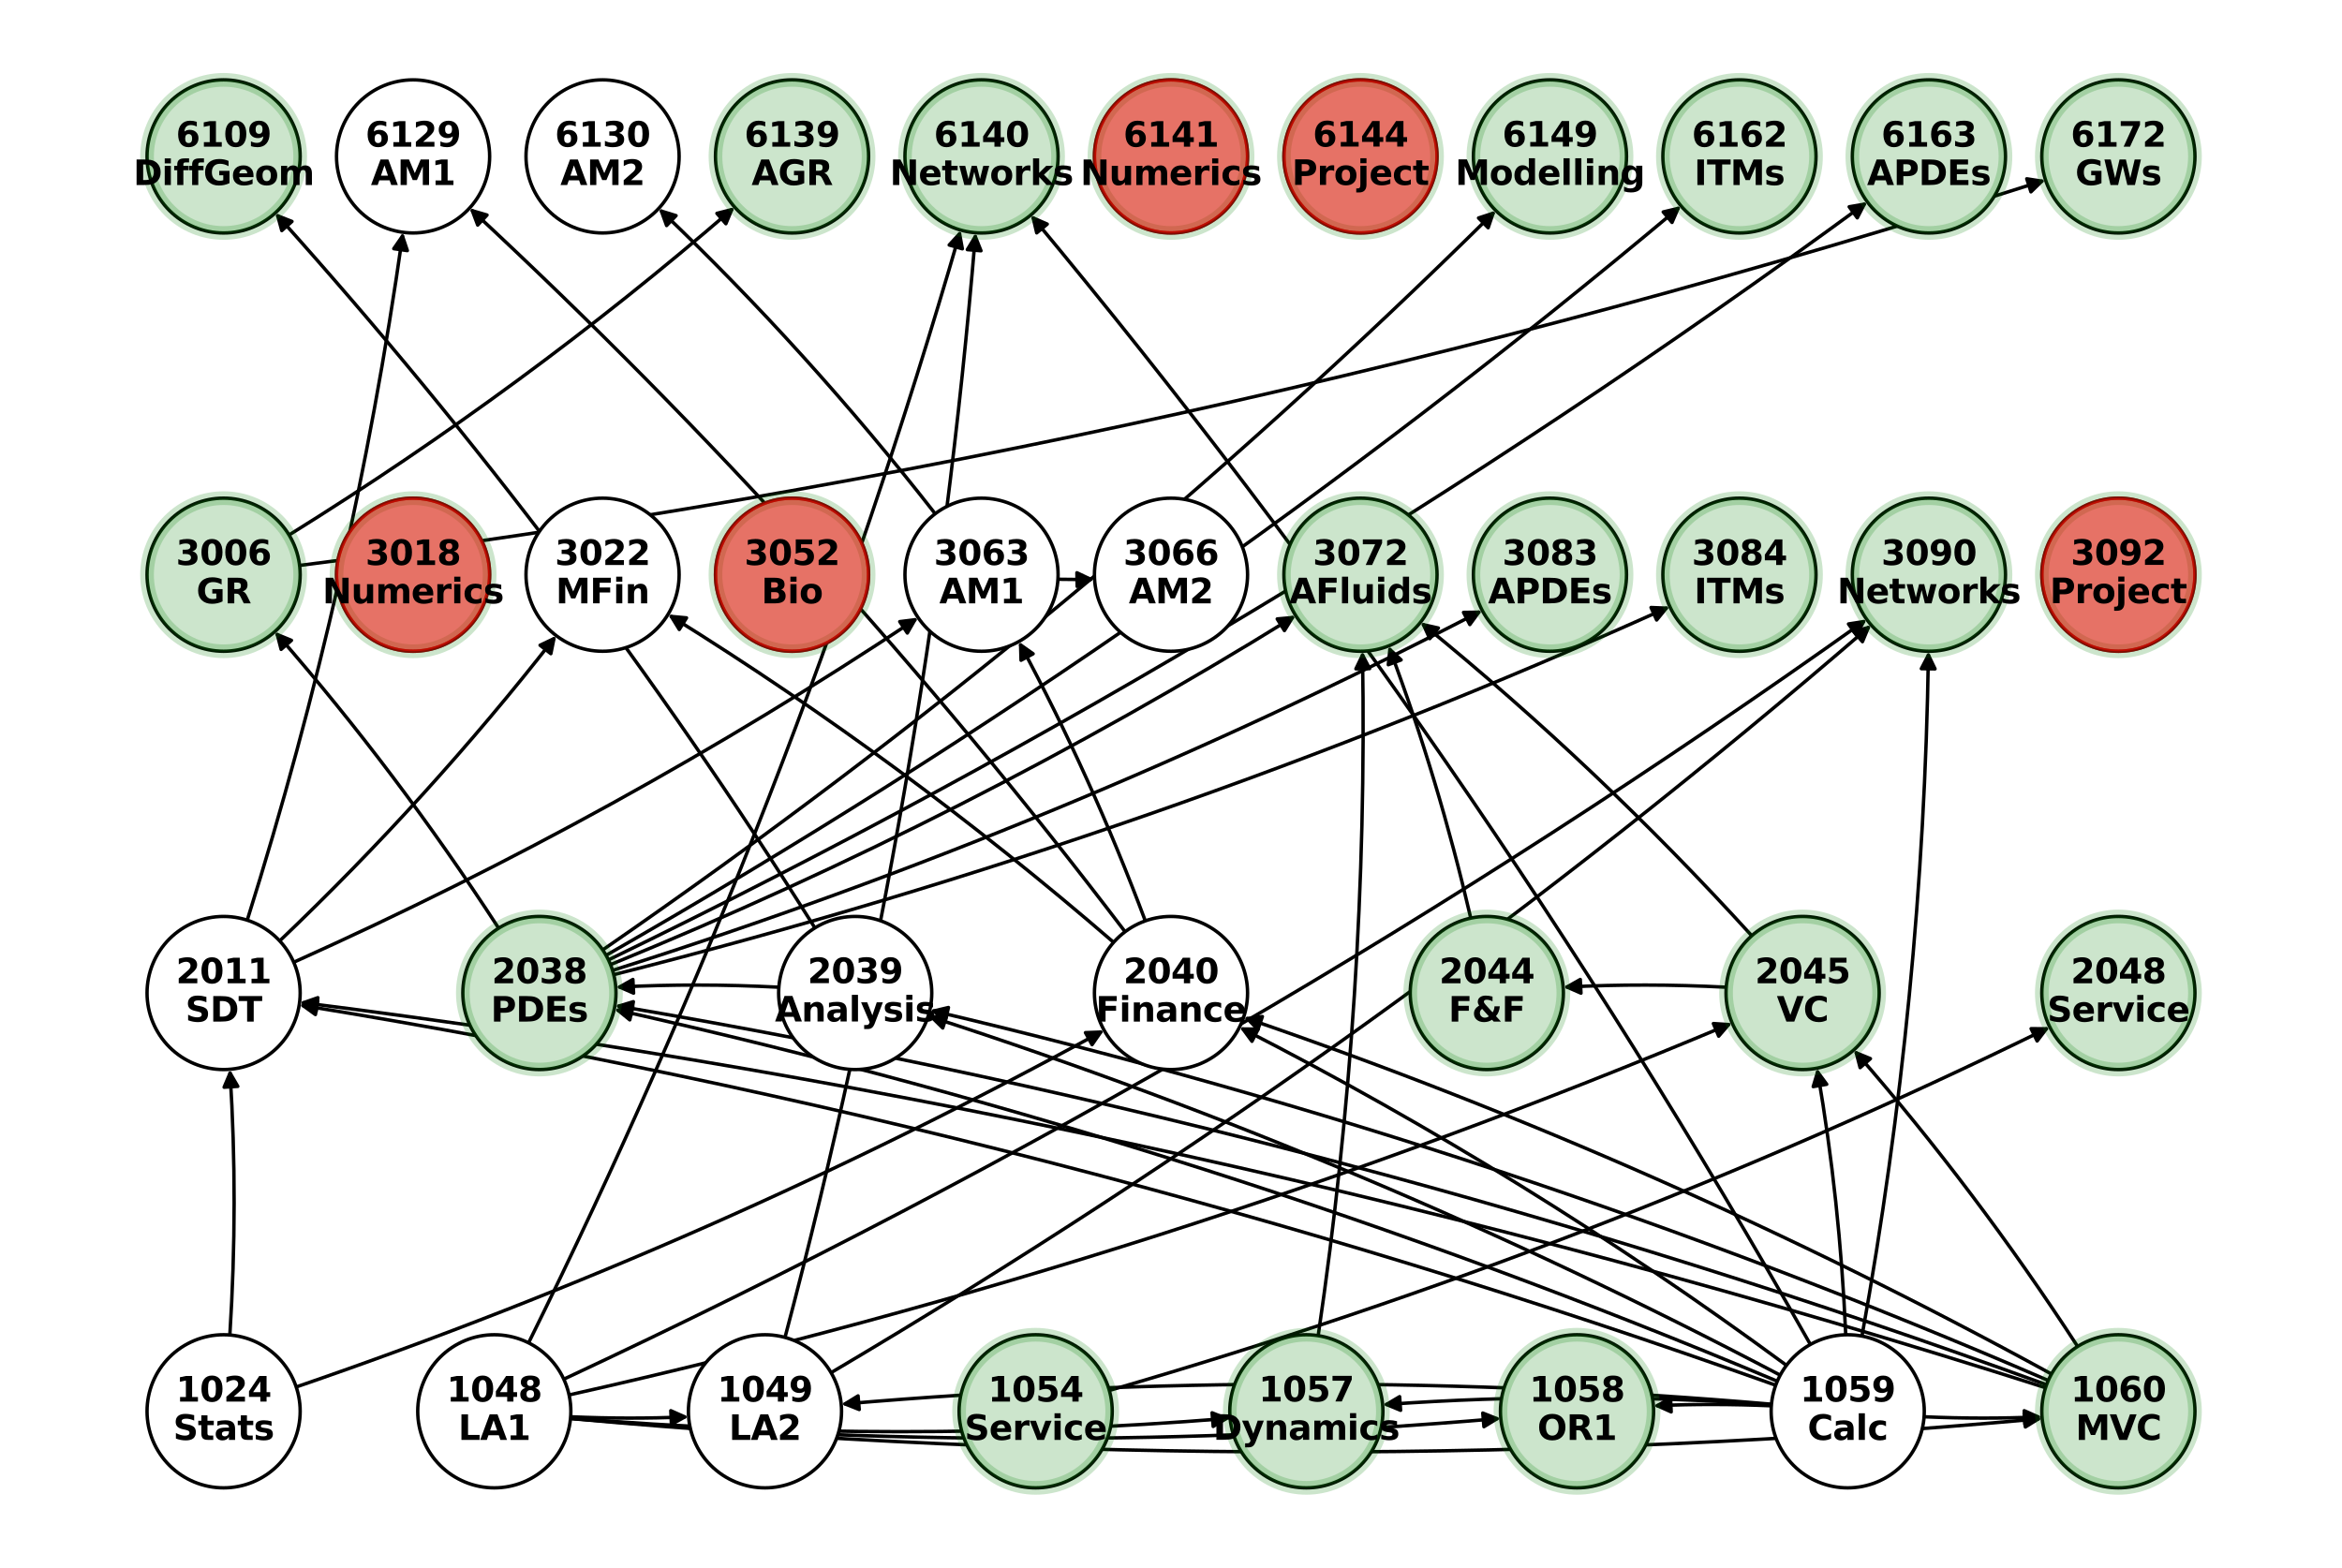 <?xml version="1.0" encoding="utf-8" standalone="no"?>
<!DOCTYPE svg PUBLIC "-//W3C//DTD SVG 1.1//EN"
  "http://www.w3.org/Graphics/SVG/1.1/DTD/svg11.dtd">
<svg xmlns:xlink="http://www.w3.org/1999/xlink" width="684pt" height="457.92pt" viewBox="0 0 684 457.92" xmlns="http://www.w3.org/2000/svg" version="1.1">
 <defs>
  <style type="text/css">*{stroke-linejoin: round; stroke-linecap: butt}</style>
 </defs>
 <g id="figure_1">
  <g id="patch_1">
   <path d="M 0 457.92 
L 684 457.92 
L 684 0 
L 0 0 
z
" style="fill: #ffffff"/>
  </g>
  <g id="axes_1">
   <g id="patch_2">
    <path d="M 67.128 389.946 
Q 69.593 351.143 67.199 313.455 
" clip-path="url(#p5379bf7f47)" style="fill: none; stroke: #000000; stroke-linecap: round"/>
    <path d="M 65.456 317.573 
L 67.199 313.455 
L 69.448 317.32 
z
" clip-path="url(#p5379bf7f47)" style="stroke: #000000; stroke-linecap: round"/>
   </g>
   <g id="patch_3">
    <path d="M 86.51 405.124 
Q 208.932 363.088 321.487 301.467 
" clip-path="url(#p5379bf7f47)" style="fill: none; stroke: #000000; stroke-linecap: round"/>
    <path d="M 317.018 301.634 
L 321.487 301.467 
L 318.939 305.143 
z
" clip-path="url(#p5379bf7f47)" style="stroke: #000000; stroke-linecap: round"/>
   </g>
   <g id="patch_4">
    <path d="M 166.668 413.834 
Q 183.891 414.584 199.997 413.882 
" clip-path="url(#p5379bf7f47)" style="fill: none; stroke: #000000; stroke-linecap: round"/>
    <path d="M 195.914 412.059 
L 199.997 413.882 
L 196.088 416.055 
z
" clip-path="url(#p5379bf7f47)" style="stroke: #000000; stroke-linecap: round"/>
   </g>
   <g id="patch_5">
    <path d="M 166.628 414.25 
Q 262.944 422.073 358.145 414.341 
" clip-path="url(#p5379bf7f47)" style="fill: none; stroke: #000000; stroke-linecap: round"/>
    <path d="M 353.996 412.671 
L 358.145 414.341 
L 354.32 416.658 
z
" clip-path="url(#p5379bf7f47)" style="stroke: #000000; stroke-linecap: round"/>
   </g>
   <g id="patch_6">
    <path d="M 166.629 414.303 
Q 302.476 425.974 437.208 414.398 
" clip-path="url(#p5379bf7f47)" style="fill: none; stroke: #000000; stroke-linecap: round"/>
    <path d="M 433.052 412.748 
L 437.208 414.398 
L 433.394 416.733 
z
" clip-path="url(#p5379bf7f47)" style="stroke: #000000; stroke-linecap: round"/>
   </g>
   <g id="patch_7">
    <path d="M 166.621 414.354 
Q 381.529 433.828 595.324 414.455 
" clip-path="url(#p5379bf7f47)" style="fill: none; stroke: #000000; stroke-linecap: round"/>
    <path d="M 591.16 412.824 
L 595.324 414.455 
L 591.521 416.808 
z
" clip-path="url(#p5379bf7f47)" style="stroke: #000000; stroke-linecap: round"/>
   </g>
   <g id="patch_8">
    <path d="M 166.204 407.456 
Q 340.88 368.245 504.868 299.267 
" clip-path="url(#p5379bf7f47)" style="fill: none; stroke: #000000; stroke-linecap: round"/>
    <path d="M 500.406 298.975 
L 504.868 299.267 
L 501.957 302.662 
z
" clip-path="url(#p5379bf7f47)" style="stroke: #000000; stroke-linecap: round"/>
   </g>
   <g id="patch_9">
    <path d="M 164.659 402.853 
Q 365.005 309.167 544.284 181.567 
" clip-path="url(#p5379bf7f47)" style="fill: none; stroke: #000000; stroke-linecap: round"/>
    <path d="M 539.866 182.257 
L 544.284 181.567 
L 542.185 185.516 
z
" clip-path="url(#p5379bf7f47)" style="stroke: #000000; stroke-linecap: round"/>
   </g>
   <g id="patch_10">
    <path d="M 154.376 392.24 
Q 231.88 235.316 280.251 68.276 
" clip-path="url(#p5379bf7f47)" style="fill: none; stroke: #000000; stroke-linecap: round"/>
    <path d="M 277.217 71.562 
L 280.251 68.276 
L 281.059 72.674 
z
" clip-path="url(#p5379bf7f47)" style="stroke: #000000; stroke-linecap: round"/>
   </g>
   <g id="patch_11">
    <path d="M 242.721 400.951 
Q 404.373 305.337 545.664 183.305 
" clip-path="url(#p5379bf7f47)" style="fill: none; stroke: #000000; stroke-linecap: round"/>
    <path d="M 541.329 184.406 
L 545.664 183.305 
L 543.944 187.433 
z
" clip-path="url(#p5379bf7f47)" style="stroke: #000000; stroke-linecap: round"/>
   </g>
   <g id="patch_12">
    <path d="M 229.265 390.65 
Q 271.303 231.767 284.845 69.098 
" clip-path="url(#p5379bf7f47)" style="fill: none; stroke: #000000; stroke-linecap: round"/>
    <path d="M 282.521 72.918 
L 284.845 69.098 
L 286.507 73.25 
z
" clip-path="url(#p5379bf7f47)" style="stroke: #000000; stroke-linecap: round"/>
   </g>
   <g id="patch_13">
    <path d="M 323.987 406.15 
Q 465.94 365.013 597.67 300.508 
" clip-path="url(#p5379bf7f47)" style="fill: none; stroke: #000000; stroke-linecap: round"/>
    <path d="M 593.198 300.471 
L 597.67 300.508 
L 594.957 304.064 
z
" clip-path="url(#p5379bf7f47)" style="stroke: #000000; stroke-linecap: round"/>
   </g>
   <g id="patch_14">
    <path d="M 384.985 390.144 
Q 399.632 290.711 397.94 191.337 
" clip-path="url(#p5379bf7f47)" style="fill: none; stroke: #000000; stroke-linecap: round"/>
    <path d="M 396.008 195.37 
L 397.94 191.337 
L 400.008 195.302 
z
" clip-path="url(#p5379bf7f47)" style="stroke: #000000; stroke-linecap: round"/>
   </g>
   <g id="patch_15">
    <path d="M 517.371 410.163 
Q 381.524 398.491 246.792 410.068 
" clip-path="url(#p5379bf7f47)" style="fill: none; stroke: #000000; stroke-linecap: round"/>
    <path d="M 250.948 411.718 
L 246.792 410.068 
L 250.606 407.733 
z
" clip-path="url(#p5379bf7f47)" style="stroke: #000000; stroke-linecap: round"/>
   </g>
   <g id="patch_16">
    <path d="M 517.361 410.319 
Q 460.585 406.241 404.924 410.239 
" clip-path="url(#p5379bf7f47)" style="fill: none; stroke: #000000; stroke-linecap: round"/>
    <path d="M 409.057 411.947 
L 404.924 410.239 
L 408.77 407.957 
z
" clip-path="url(#p5379bf7f47)" style="stroke: #000000; stroke-linecap: round"/>
   </g>
   <g id="patch_17">
    <path d="M 517.332 410.631 
Q 500.109 409.881 484.003 410.583 
" clip-path="url(#p5379bf7f47)" style="fill: none; stroke: #000000; stroke-linecap: round"/>
    <path d="M 488.086 412.407 
L 484.003 410.583 
L 487.912 408.411 
z
" clip-path="url(#p5379bf7f47)" style="stroke: #000000; stroke-linecap: round"/>
   </g>
   <g id="patch_18">
    <path d="M 561.945 413.834 
Q 579.169 414.584 595.275 413.882 
" clip-path="url(#p5379bf7f47)" style="fill: none; stroke: #000000; stroke-linecap: round"/>
    <path d="M 591.191 412.059 
L 595.275 413.882 
L 591.366 416.055 
z
" clip-path="url(#p5379bf7f47)" style="stroke: #000000; stroke-linecap: round"/>
   </g>
   <g id="patch_19">
    <path d="M 518.611 404.622 
Q 308.052 329.483 88.498 293.726 
" clip-path="url(#p5379bf7f47)" style="fill: none; stroke: #000000; stroke-linecap: round"/>
    <path d="M 92.125 296.343 
L 88.498 293.726 
L 92.768 292.395 
z
" clip-path="url(#p5379bf7f47)" style="stroke: #000000; stroke-linecap: round"/>
   </g>
   <g id="patch_20">
    <path d="M 519.077 403.45 
Q 354.058 334.04 180.473 295.073 
" clip-path="url(#p5379bf7f47)" style="fill: none; stroke: #000000; stroke-linecap: round"/>
    <path d="M 183.938 297.901 
L 180.473 295.073 
L 184.814 293.998 
z
" clip-path="url(#p5379bf7f47)" style="stroke: #000000; stroke-linecap: round"/>
   </g>
   <g id="patch_21">
    <path d="M 519.924 401.677 
Q 400.006 338.553 272.149 297.136 
" clip-path="url(#p5379bf7f47)" style="fill: none; stroke: #000000; stroke-linecap: round"/>
    <path d="M 275.338 300.271 
L 272.149 297.136 
L 276.57 296.466 
z
" clip-path="url(#p5379bf7f47)" style="stroke: #000000; stroke-linecap: round"/>
   </g>
   <g id="patch_22">
    <path d="M 521.756 398.81 
Q 445.87 342.973 362.996 300.558 
" clip-path="url(#p5379bf7f47)" style="fill: none; stroke: #000000; stroke-linecap: round"/>
    <path d="M 365.646 304.161 
L 362.996 300.558 
L 367.468 300.6 
z
" clip-path="url(#p5379bf7f47)" style="stroke: #000000; stroke-linecap: round"/>
   </g>
   <g id="patch_23">
    <path d="M 539.063 389.877 
Q 537.346 350.678 530.857 313.115 
" clip-path="url(#p5379bf7f47)" style="fill: none; stroke: #000000; stroke-linecap: round"/>
    <path d="M 529.567 317.397 
L 530.857 313.115 
L 533.508 316.716 
z
" clip-path="url(#p5379bf7f47)" style="stroke: #000000; stroke-linecap: round"/>
   </g>
   <g id="patch_24">
    <path d="M 543.806 390.261 
Q 561.7 291.039 563.203 191.346 
" clip-path="url(#p5379bf7f47)" style="fill: none; stroke: #000000; stroke-linecap: round"/>
    <path d="M 561.143 195.315 
L 563.203 191.346 
L 565.142 195.376 
z
" clip-path="url(#p5379bf7f47)" style="stroke: #000000; stroke-linecap: round"/>
   </g>
   <g id="patch_25">
    <path d="M 528.735 392.712 
Q 429.736 217.511 301.759 63.664 
" clip-path="url(#p5379bf7f47)" style="fill: none; stroke: #000000; stroke-linecap: round"/>
    <path d="M 302.78 68.018 
L 301.759 63.664 
L 305.855 65.46 
z
" clip-path="url(#p5379bf7f47)" style="stroke: #000000; stroke-linecap: round"/>
   </g>
   <g id="patch_26">
    <path d="M 597.424 405.347 
Q 347.651 325.561 88.613 292.902 
" clip-path="url(#p5379bf7f47)" style="fill: none; stroke: #000000; stroke-linecap: round"/>
    <path d="M 92.332 295.386 
L 88.613 292.902 
L 92.832 291.418 
z
" clip-path="url(#p5379bf7f47)" style="stroke: #000000; stroke-linecap: round"/>
   </g>
   <g id="patch_27">
    <path d="M 597.723 404.481 
Q 393.683 330.136 180.7 293.888 
" clip-path="url(#p5379bf7f47)" style="fill: none; stroke: #000000; stroke-linecap: round"/>
    <path d="M 184.308 296.531 
L 180.7 293.888 
L 184.979 292.588 
z
" clip-path="url(#p5379bf7f47)" style="stroke: #000000; stroke-linecap: round"/>
   </g>
   <g id="patch_28">
    <path d="M 598.219 403.241 
Q 439.68 334.688 272.651 295.314 
" clip-path="url(#p5379bf7f47)" style="fill: none; stroke: #000000; stroke-linecap: round"/>
    <path d="M 276.086 298.179 
L 272.651 295.314 
L 277.003 294.286 
z
" clip-path="url(#p5379bf7f47)" style="stroke: #000000; stroke-linecap: round"/>
   </g>
   <g id="patch_29">
    <path d="M 599.156 401.35 
Q 485.62 339.193 364.256 297.52 
" clip-path="url(#p5379bf7f47)" style="fill: none; stroke: #000000; stroke-linecap: round"/>
    <path d="M 367.39 300.711 
L 364.256 297.52 
L 368.689 296.928 
z
" clip-path="url(#p5379bf7f47)" style="stroke: #000000; stroke-linecap: round"/>
   </g>
   <g id="patch_30">
    <path d="M 606.79 393.304 
Q 577.168 347.677 542.14 307.528 
" clip-path="url(#p5379bf7f47)" style="fill: none; stroke: #000000; stroke-linecap: round"/>
    <path d="M 543.262 311.857 
L 542.14 307.528 
L 546.276 309.227 
z
" clip-path="url(#p5379bf7f47)" style="stroke: #000000; stroke-linecap: round"/>
   </g>
   <g id="patch_31">
    <path d="M 81.692 274.832 
Q 125.328 233.198 161.77 186.551 
" clip-path="url(#p5379bf7f47)" style="fill: none; stroke: #000000; stroke-linecap: round"/>
    <path d="M 157.731 188.472 
L 161.77 186.551 
L 160.883 190.934 
z
" clip-path="url(#p5379bf7f47)" style="stroke: #000000; stroke-linecap: round"/>
   </g>
   <g id="patch_32">
    <path d="M 85.779 281.069 
Q 181.11 238.251 267.217 181.026 
" clip-path="url(#p5379bf7f47)" style="fill: none; stroke: #000000; stroke-linecap: round"/>
    <path d="M 262.778 181.574 
L 267.217 181.026 
L 264.992 184.906 
z
" clip-path="url(#p5379bf7f47)" style="stroke: #000000; stroke-linecap: round"/>
   </g>
   <g id="patch_33">
    <path d="M 72.203 268.779 
Q 103.215 170.187 117.548 68.961 
" clip-path="url(#p5379bf7f47)" style="fill: none; stroke: #000000; stroke-linecap: round"/>
    <path d="M 115.007 72.641 
L 117.548 68.961 
L 118.968 73.202 
z
" clip-path="url(#p5379bf7f47)" style="stroke: #000000; stroke-linecap: round"/>
   </g>
   <g id="patch_34">
    <path d="M 145.633 271.122 
Q 116.011 225.495 80.983 185.346 
" clip-path="url(#p5379bf7f47)" style="fill: none; stroke: #000000; stroke-linecap: round"/>
    <path d="M 82.105 189.675 
L 80.983 185.346 
L 85.119 187.045 
z
" clip-path="url(#p5379bf7f47)" style="stroke: #000000; stroke-linecap: round"/>
   </g>
   <g id="patch_35">
    <path d="M 178.308 281.761 
Q 282.622 239.129 377.476 180.386 
" clip-path="url(#p5379bf7f47)" style="fill: none; stroke: #000000; stroke-linecap: round"/>
    <path d="M 373.023 180.791 
L 377.476 180.386 
L 375.129 184.192 
z
" clip-path="url(#p5379bf7f47)" style="stroke: #000000; stroke-linecap: round"/>
   </g>
   <g id="patch_36">
    <path d="M 178.897 283.45 
Q 310.42 241.805 431.902 178.816 
" clip-path="url(#p5379bf7f47)" style="fill: none; stroke: #000000; stroke-linecap: round"/>
    <path d="M 427.431 178.881 
L 431.902 178.816 
L 429.272 182.432 
z
" clip-path="url(#p5379bf7f47)" style="stroke: #000000; stroke-linecap: round"/>
   </g>
   <g id="patch_37">
    <path d="M 179.246 284.699 
Q 338.197 244.508 486.665 177.633 
" clip-path="url(#p5379bf7f47)" style="fill: none; stroke: #000000; stroke-linecap: round"/>
    <path d="M 482.196 177.452 
L 486.665 177.633 
L 483.839 181.099 
z
" clip-path="url(#p5379bf7f47)" style="stroke: #000000; stroke-linecap: round"/>
   </g>
   <g id="patch_38">
    <path d="M 176.021 277.469 
Q 315.988 181.011 436.072 62.286 
" clip-path="url(#p5379bf7f47)" style="fill: none; stroke: #000000; stroke-linecap: round"/>
    <path d="M 431.822 63.676 
L 436.072 62.286 
L 434.634 66.521 
z
" clip-path="url(#p5379bf7f47)" style="stroke: #000000; stroke-linecap: round"/>
   </g>
   <g id="patch_39">
    <path d="M 177.004 279.05 
Q 343.787 183.663 490.105 60.87 
" clip-path="url(#p5379bf7f47)" style="fill: none; stroke: #000000; stroke-linecap: round"/>
    <path d="M 485.755 61.909 
L 490.105 60.87 
L 488.327 64.973 
z
" clip-path="url(#p5379bf7f47)" style="stroke: #000000; stroke-linecap: round"/>
   </g>
   <g id="patch_40">
    <path d="M 177.701 280.386 
Q 371.57 186.343 544.478 59.649 
" clip-path="url(#p5379bf7f47)" style="fill: none; stroke: #000000; stroke-linecap: round"/>
    <path d="M 540.069 60.399 
L 544.478 59.649 
L 542.433 63.626 
z
" clip-path="url(#p5379bf7f47)" style="stroke: #000000; stroke-linecap: round"/>
   </g>
   <g id="patch_41">
    <path d="M 227.474 288.36 
Q 203.653 287.13 180.949 288.303 
" clip-path="url(#p5379bf7f47)" style="fill: none; stroke: #000000; stroke-linecap: round"/>
    <path d="M 185.046 290.094 
L 180.949 288.303 
L 184.84 286.099 
z
" clip-path="url(#p5379bf7f47)" style="stroke: #000000; stroke-linecap: round"/>
   </g>
   <g id="patch_42">
    <path d="M 238.004 271.04 
Q 168.108 159.89 81.114 63.044 
" clip-path="url(#p5379bf7f47)" style="fill: none; stroke: #000000; stroke-linecap: round"/>
    <path d="M 82.299 67.356 
L 81.114 63.044 
L 85.274 64.683 
z
" clip-path="url(#p5379bf7f47)" style="stroke: #000000; stroke-linecap: round"/>
   </g>
   <g id="patch_43">
    <path d="M 325.24 275.25 
Q 263.924 222.259 196.049 180.061 
" clip-path="url(#p5379bf7f47)" style="fill: none; stroke: #000000; stroke-linecap: round"/>
    <path d="M 198.39 183.872 
L 196.049 180.061 
L 200.502 180.475 
z
" clip-path="url(#p5379bf7f47)" style="stroke: #000000; stroke-linecap: round"/>
   </g>
   <g id="patch_44">
    <path d="M 334.5 268.989 
Q 318.748 226.962 298.077 188.389 
" clip-path="url(#p5379bf7f47)" style="fill: none; stroke: #000000; stroke-linecap: round"/>
    <path d="M 298.203 192.859 
L 298.077 188.389 
L 301.729 190.97 
z
" clip-path="url(#p5379bf7f47)" style="stroke: #000000; stroke-linecap: round"/>
   </g>
   <g id="patch_45">
    <path d="M 328.591 272.156 
Q 242 158.193 137.947 61.552 
" clip-path="url(#p5379bf7f47)" style="fill: none; stroke: #000000; stroke-linecap: round"/>
    <path d="M 139.517 65.74 
L 137.947 61.552 
L 142.239 62.809 
z
" clip-path="url(#p5379bf7f47)" style="stroke: #000000; stroke-linecap: round"/>
   </g>
   <g id="patch_46">
    <path d="M 429.551 268.187 
Q 420.133 227.647 405.933 189.716 
" clip-path="url(#p5379bf7f47)" style="fill: none; stroke: #000000; stroke-linecap: round"/>
    <path d="M 405.462 194.163 
L 405.933 189.716 
L 409.208 192.761 
z
" clip-path="url(#p5379bf7f47)" style="stroke: #000000; stroke-linecap: round"/>
   </g>
   <g id="patch_47">
    <path d="M 504.168 288.36 
Q 480.347 287.13 457.643 288.303 
" clip-path="url(#p5379bf7f47)" style="fill: none; stroke: #000000; stroke-linecap: round"/>
    <path d="M 461.741 290.094 
L 457.643 288.303 
L 461.534 286.099 
z
" clip-path="url(#p5379bf7f47)" style="stroke: #000000; stroke-linecap: round"/>
   </g>
   <g id="patch_48">
    <path d="M 511.62 273.324 
Q 466.671 223.919 415.728 182.472 
" clip-path="url(#p5379bf7f47)" style="fill: none; stroke: #000000; stroke-linecap: round"/>
    <path d="M 417.568 186.547 
L 415.728 182.472 
L 420.093 183.445 
z
" clip-path="url(#p5379bf7f47)" style="stroke: #000000; stroke-linecap: round"/>
   </g>
   <g id="patch_49">
    <path d="M 84.421 156.268 
Q 153.245 113.479 213.716 61.22 
" clip-path="url(#p5379bf7f47)" style="fill: none; stroke: #000000; stroke-linecap: round"/>
    <path d="M 209.382 62.322 
L 213.716 61.22 
L 211.997 65.349 
z
" clip-path="url(#p5379bf7f47)" style="stroke: #000000; stroke-linecap: round"/>
   </g>
   <g id="patch_50">
    <path d="M 87.497 165.159 
Q 347.645 132.36 596.353 52.915 
" clip-path="url(#p5379bf7f47)" style="fill: none; stroke: #000000; stroke-linecap: round"/>
    <path d="M 591.934 52.227 
L 596.353 52.915 
L 593.151 56.037 
z
" clip-path="url(#p5379bf7f47)" style="stroke: #000000; stroke-linecap: round"/>
   </g>
   <g id="patch_51">
    <path d="M 308.984 169.201 
Q 314.33 169.304 318.558 169.223 
" clip-path="url(#p5379bf7f47)" style="fill: none; stroke: #000000; stroke-linecap: round"/>
    <path d="M 314.52 167.3 
L 318.558 169.223 
L 314.598 171.299 
z
" clip-path="url(#p5379bf7f47)" style="stroke: #000000; stroke-linecap: round"/>
   </g>
   <g id="patch_52">
    <path d="M 273.131 150.063 
Q 236.001 102.535 193.173 61.673 
" clip-path="url(#p5379bf7f47)" style="fill: none; stroke: #000000; stroke-linecap: round"/>
    <path d="M 194.687 65.882 
L 193.173 61.673 
L 197.448 62.988 
z
" clip-path="url(#p5379bf7f47)" style="stroke: #000000; stroke-linecap: round"/>
   </g>
   <g id="PathCollection_1">
    <defs>
     <path id="me200ec9f3c" d="M 0 22.361 
C 5.93 22.361 11.618 20.005 15.811 15.811 
C 20.005 11.618 22.361 5.93 22.361 0 
C 22.361 -5.93 20.005 -11.618 15.811 -15.811 
C 11.618 -20.005 5.93 -22.361 0 -22.361 
C -5.93 -22.361 -11.618 -20.005 -15.811 -15.811 
C -20.005 -11.618 -22.361 -5.93 -22.361 0 
C -22.361 5.93 -20.005 11.618 -15.811 15.811 
C -11.618 20.005 -5.93 22.361 0 22.361 
z
" style="stroke: #000000"/>
    </defs>
    <g clip-path="url(#p5379bf7f47)">
     <use xlink:href="#me200ec9f3c" x="65.306" y="412.233" style="fill: #ffffff; stroke: #000000"/>
     <use xlink:href="#me200ec9f3c" x="144.361" y="412.233" style="fill: #ffffff; stroke: #000000"/>
     <use xlink:href="#me200ec9f3c" x="223.417" y="412.233" style="fill: #ffffff; stroke: #000000"/>
     <use xlink:href="#me200ec9f3c" x="302.472" y="412.233" style="fill: #ffffff; stroke: #000000"/>
     <use xlink:href="#me200ec9f3c" x="381.528" y="412.233" style="fill: #ffffff; stroke: #000000"/>
     <use xlink:href="#me200ec9f3c" x="460.583" y="412.233" style="fill: #ffffff; stroke: #000000"/>
     <use xlink:href="#me200ec9f3c" x="539.639" y="412.233" style="fill: #ffffff; stroke: #000000"/>
     <use xlink:href="#me200ec9f3c" x="618.694" y="412.233" style="fill: #ffffff; stroke: #000000"/>
     <use xlink:href="#me200ec9f3c" x="65.306" y="290.051" style="fill: #ffffff; stroke: #000000"/>
     <use xlink:href="#me200ec9f3c" x="157.537" y="290.051" style="fill: #ffffff; stroke: #000000"/>
     <use xlink:href="#me200ec9f3c" x="249.769" y="290.051" style="fill: #ffffff; stroke: #000000"/>
     <use xlink:href="#me200ec9f3c" x="342" y="290.051" style="fill: #ffffff; stroke: #000000"/>
     <use xlink:href="#me200ec9f3c" x="434.231" y="290.051" style="fill: #ffffff; stroke: #000000"/>
     <use xlink:href="#me200ec9f3c" x="526.463" y="290.051" style="fill: #ffffff; stroke: #000000"/>
     <use xlink:href="#me200ec9f3c" x="618.694" y="290.051" style="fill: #ffffff; stroke: #000000"/>
     <use xlink:href="#me200ec9f3c" x="65.306" y="167.869" style="fill: #ffffff; stroke: #000000"/>
     <use xlink:href="#me200ec9f3c" x="120.645" y="167.869" style="fill: #ffffff; stroke: #000000"/>
     <use xlink:href="#me200ec9f3c" x="175.983" y="167.869" style="fill: #ffffff; stroke: #000000"/>
     <use xlink:href="#me200ec9f3c" x="231.322" y="167.869" style="fill: #ffffff; stroke: #000000"/>
     <use xlink:href="#me200ec9f3c" x="286.661" y="167.869" style="fill: #ffffff; stroke: #000000"/>
     <use xlink:href="#me200ec9f3c" x="342" y="167.869" style="fill: #ffffff; stroke: #000000"/>
     <use xlink:href="#me200ec9f3c" x="397.339" y="167.869" style="fill: #ffffff; stroke: #000000"/>
     <use xlink:href="#me200ec9f3c" x="452.678" y="167.869" style="fill: #ffffff; stroke: #000000"/>
     <use xlink:href="#me200ec9f3c" x="508.017" y="167.869" style="fill: #ffffff; stroke: #000000"/>
     <use xlink:href="#me200ec9f3c" x="563.355" y="167.869" style="fill: #ffffff; stroke: #000000"/>
     <use xlink:href="#me200ec9f3c" x="618.694" y="167.869" style="fill: #ffffff; stroke: #000000"/>
     <use xlink:href="#me200ec9f3c" x="65.306" y="45.687" style="fill: #ffffff; stroke: #000000"/>
     <use xlink:href="#me200ec9f3c" x="120.645" y="45.687" style="fill: #ffffff; stroke: #000000"/>
     <use xlink:href="#me200ec9f3c" x="175.983" y="45.687" style="fill: #ffffff; stroke: #000000"/>
     <use xlink:href="#me200ec9f3c" x="231.322" y="45.687" style="fill: #ffffff; stroke: #000000"/>
     <use xlink:href="#me200ec9f3c" x="286.661" y="45.687" style="fill: #ffffff; stroke: #000000"/>
     <use xlink:href="#me200ec9f3c" x="342" y="45.687" style="fill: #ffffff; stroke: #000000"/>
     <use xlink:href="#me200ec9f3c" x="397.339" y="45.687" style="fill: #ffffff; stroke: #000000"/>
     <use xlink:href="#me200ec9f3c" x="452.678" y="45.687" style="fill: #ffffff; stroke: #000000"/>
     <use xlink:href="#me200ec9f3c" x="508.017" y="45.687" style="fill: #ffffff; stroke: #000000"/>
     <use xlink:href="#me200ec9f3c" x="563.355" y="45.687" style="fill: #ffffff; stroke: #000000"/>
     <use xlink:href="#me200ec9f3c" x="618.694" y="45.687" style="fill: #ffffff; stroke: #000000"/>
    </g>
   </g>
   <g id="PathCollection_2">
    <defs>
     <path id="mf01ac8a396" d="M 0 22.361 
C 5.93 22.361 11.618 20.005 15.811 15.811 
C 20.005 11.618 22.361 5.93 22.361 0 
C 22.361 -5.93 20.005 -11.618 15.811 -15.811 
C 11.618 -20.005 5.93 -22.361 0 -22.361 
C -5.93 -22.361 -11.618 -20.005 -15.811 -15.811 
C -20.005 -11.618 -22.361 -5.93 -22.361 0 
C -22.361 5.93 -20.005 11.618 -15.811 15.811 
C -11.618 20.005 -5.93 22.361 0 22.361 
z
" style="stroke: #008000; stroke-opacity: 0.2; stroke-width: 4"/>
    </defs>
    <g clip-path="url(#p5379bf7f47)">
     <use xlink:href="#mf01ac8a396" x="302.472" y="412.233" style="fill: #008000; fill-opacity: 0.2; stroke: #008000; stroke-opacity: 0.2; stroke-width: 4"/>
     <use xlink:href="#mf01ac8a396" x="381.528" y="412.233" style="fill: #008000; fill-opacity: 0.2; stroke: #008000; stroke-opacity: 0.2; stroke-width: 4"/>
     <use xlink:href="#mf01ac8a396" x="460.583" y="412.233" style="fill: #008000; fill-opacity: 0.2; stroke: #008000; stroke-opacity: 0.2; stroke-width: 4"/>
     <use xlink:href="#mf01ac8a396" x="618.694" y="412.233" style="fill: #008000; fill-opacity: 0.2; stroke: #008000; stroke-opacity: 0.2; stroke-width: 4"/>
     <use xlink:href="#mf01ac8a396" x="157.537" y="290.051" style="fill: #008000; fill-opacity: 0.2; stroke: #008000; stroke-opacity: 0.2; stroke-width: 4"/>
     <use xlink:href="#mf01ac8a396" x="434.231" y="290.051" style="fill: #008000; fill-opacity: 0.2; stroke: #008000; stroke-opacity: 0.2; stroke-width: 4"/>
     <use xlink:href="#mf01ac8a396" x="526.463" y="290.051" style="fill: #008000; fill-opacity: 0.2; stroke: #008000; stroke-opacity: 0.2; stroke-width: 4"/>
     <use xlink:href="#mf01ac8a396" x="618.694" y="290.051" style="fill: #008000; fill-opacity: 0.2; stroke: #008000; stroke-opacity: 0.2; stroke-width: 4"/>
     <use xlink:href="#mf01ac8a396" x="65.306" y="167.869" style="fill: #008000; fill-opacity: 0.2; stroke: #008000; stroke-opacity: 0.2; stroke-width: 4"/>
     <use xlink:href="#mf01ac8a396" x="120.645" y="167.869" style="fill: #008000; fill-opacity: 0.2; stroke: #008000; stroke-opacity: 0.2; stroke-width: 4"/>
     <use xlink:href="#mf01ac8a396" x="231.322" y="167.869" style="fill: #008000; fill-opacity: 0.2; stroke: #008000; stroke-opacity: 0.2; stroke-width: 4"/>
     <use xlink:href="#mf01ac8a396" x="397.339" y="167.869" style="fill: #008000; fill-opacity: 0.2; stroke: #008000; stroke-opacity: 0.2; stroke-width: 4"/>
     <use xlink:href="#mf01ac8a396" x="452.678" y="167.869" style="fill: #008000; fill-opacity: 0.2; stroke: #008000; stroke-opacity: 0.2; stroke-width: 4"/>
     <use xlink:href="#mf01ac8a396" x="508.017" y="167.869" style="fill: #008000; fill-opacity: 0.2; stroke: #008000; stroke-opacity: 0.2; stroke-width: 4"/>
     <use xlink:href="#mf01ac8a396" x="563.355" y="167.869" style="fill: #008000; fill-opacity: 0.2; stroke: #008000; stroke-opacity: 0.2; stroke-width: 4"/>
     <use xlink:href="#mf01ac8a396" x="618.694" y="167.869" style="fill: #008000; fill-opacity: 0.2; stroke: #008000; stroke-opacity: 0.2; stroke-width: 4"/>
     <use xlink:href="#mf01ac8a396" x="65.306" y="45.687" style="fill: #008000; fill-opacity: 0.2; stroke: #008000; stroke-opacity: 0.2; stroke-width: 4"/>
     <use xlink:href="#mf01ac8a396" x="231.322" y="45.687" style="fill: #008000; fill-opacity: 0.2; stroke: #008000; stroke-opacity: 0.2; stroke-width: 4"/>
     <use xlink:href="#mf01ac8a396" x="286.661" y="45.687" style="fill: #008000; fill-opacity: 0.2; stroke: #008000; stroke-opacity: 0.2; stroke-width: 4"/>
     <use xlink:href="#mf01ac8a396" x="342" y="45.687" style="fill: #008000; fill-opacity: 0.2; stroke: #008000; stroke-opacity: 0.2; stroke-width: 4"/>
     <use xlink:href="#mf01ac8a396" x="397.339" y="45.687" style="fill: #008000; fill-opacity: 0.2; stroke: #008000; stroke-opacity: 0.2; stroke-width: 4"/>
     <use xlink:href="#mf01ac8a396" x="452.678" y="45.687" style="fill: #008000; fill-opacity: 0.2; stroke: #008000; stroke-opacity: 0.2; stroke-width: 4"/>
     <use xlink:href="#mf01ac8a396" x="508.017" y="45.687" style="fill: #008000; fill-opacity: 0.2; stroke: #008000; stroke-opacity: 0.2; stroke-width: 4"/>
     <use xlink:href="#mf01ac8a396" x="563.355" y="45.687" style="fill: #008000; fill-opacity: 0.2; stroke: #008000; stroke-opacity: 0.2; stroke-width: 4"/>
     <use xlink:href="#mf01ac8a396" x="618.694" y="45.687" style="fill: #008000; fill-opacity: 0.2; stroke: #008000; stroke-opacity: 0.2; stroke-width: 4"/>
    </g>
   </g>
   <g id="PathCollection_3">
    <defs>
     <path id="m309274f9ae" d="M 0 22.361 
C 5.93 22.361 11.618 20.005 15.811 15.811 
C 20.005 11.618 22.361 5.93 22.361 0 
C 22.361 -5.93 20.005 -11.618 15.811 -15.811 
C 11.618 -20.005 5.93 -22.361 0 -22.361 
C -5.93 -22.361 -11.618 -20.005 -15.811 -15.811 
C -20.005 -11.618 -22.361 -5.93 -22.361 0 
C -22.361 5.93 -20.005 11.618 -15.811 15.811 
C -11.618 20.005 -5.93 22.361 0 22.361 
z
" style="stroke: #ff0000; stroke-opacity: 0.5"/>
    </defs>
    <g clip-path="url(#p5379bf7f47)">
     <use xlink:href="#m309274f9ae" x="120.645" y="167.869" style="fill: #ff0000; fill-opacity: 0.5; stroke: #ff0000; stroke-opacity: 0.5"/>
     <use xlink:href="#m309274f9ae" x="231.322" y="167.869" style="fill: #ff0000; fill-opacity: 0.5; stroke: #ff0000; stroke-opacity: 0.5"/>
     <use xlink:href="#m309274f9ae" x="618.694" y="167.869" style="fill: #ff0000; fill-opacity: 0.5; stroke: #ff0000; stroke-opacity: 0.5"/>
     <use xlink:href="#m309274f9ae" x="342" y="45.687" style="fill: #ff0000; fill-opacity: 0.5; stroke: #ff0000; stroke-opacity: 0.5"/>
     <use xlink:href="#m309274f9ae" x="397.339" y="45.687" style="fill: #ff0000; fill-opacity: 0.5; stroke: #ff0000; stroke-opacity: 0.5"/>
    </g>
   </g>
   <g id="text_1">
    <g clip-path="url(#p5379bf7f47)">
     <!-- 1024 -->
     <g transform="translate(51.39 409.393) scale(0.1 -0.1)">
      <defs>
       <path id="DejaVuSans-Bold-31" d="M 750 831 
L 1813 831 
L 1813 3847 
L 722 3622 
L 722 4441 
L 1806 4666 
L 2950 4666 
L 2950 831 
L 4013 831 
L 4013 0 
L 750 0 
L 750 831 
z
" transform="scale(0.016)"/>
       <path id="DejaVuSans-Bold-30" d="M 2944 2338 
Q 2944 3213 2780 3570 
Q 2616 3928 2228 3928 
Q 1841 3928 1675 3570 
Q 1509 3213 1509 2338 
Q 1509 1453 1675 1090 
Q 1841 728 2228 728 
Q 2613 728 2778 1090 
Q 2944 1453 2944 2338 
z
M 4147 2328 
Q 4147 1169 3647 539 
Q 3147 -91 2228 -91 
Q 1306 -91 806 539 
Q 306 1169 306 2328 
Q 306 3491 806 4120 
Q 1306 4750 2228 4750 
Q 3147 4750 3647 4120 
Q 4147 3491 4147 2328 
z
" transform="scale(0.016)"/>
       <path id="DejaVuSans-Bold-32" d="M 1844 884 
L 3897 884 
L 3897 0 
L 506 0 
L 506 884 
L 2209 2388 
Q 2438 2594 2547 2791 
Q 2656 2988 2656 3200 
Q 2656 3528 2436 3728 
Q 2216 3928 1850 3928 
Q 1569 3928 1234 3808 
Q 900 3688 519 3450 
L 519 4475 
Q 925 4609 1322 4679 
Q 1719 4750 2100 4750 
Q 2938 4750 3402 4381 
Q 3866 4013 3866 3353 
Q 3866 2972 3669 2642 
Q 3472 2313 2841 1759 
L 1844 884 
z
" transform="scale(0.016)"/>
       <path id="DejaVuSans-Bold-34" d="M 2356 3675 
L 1038 1722 
L 2356 1722 
L 2356 3675 
z
M 2156 4666 
L 3494 4666 
L 3494 1722 
L 4159 1722 
L 4159 850 
L 3494 850 
L 3494 0 
L 2356 0 
L 2356 850 
L 288 850 
L 288 1881 
L 2156 4666 
z
" transform="scale(0.016)"/>
      </defs>
      <use xlink:href="#DejaVuSans-Bold-31"/>
      <use xlink:href="#DejaVuSans-Bold-30" x="69.58"/>
      <use xlink:href="#DejaVuSans-Bold-32" x="139.16"/>
      <use xlink:href="#DejaVuSans-Bold-34" x="208.74"/>
     </g>
    </g>
    <g clip-path="url(#p5379bf7f47)">
     <!-- Stats -->
     <g transform="translate(50.575 420.591) scale(0.1 -0.1)">
      <defs>
       <path id="DejaVuSans-Bold-53" d="M 3834 4519 
L 3834 3531 
Q 3450 3703 3084 3790 
Q 2719 3878 2394 3878 
Q 1963 3878 1756 3759 
Q 1550 3641 1550 3391 
Q 1550 3203 1689 3098 
Q 1828 2994 2194 2919 
L 2706 2816 
Q 3484 2659 3812 2340 
Q 4141 2022 4141 1434 
Q 4141 663 3683 286 
Q 3225 -91 2284 -91 
Q 1841 -91 1394 -6 
Q 947 78 500 244 
L 500 1259 
Q 947 1022 1364 901 
Q 1781 781 2169 781 
Q 2563 781 2772 912 
Q 2981 1044 2981 1288 
Q 2981 1506 2839 1625 
Q 2697 1744 2272 1838 
L 1806 1941 
Q 1106 2091 782 2419 
Q 459 2747 459 3303 
Q 459 4000 909 4375 
Q 1359 4750 2203 4750 
Q 2588 4750 2994 4692 
Q 3400 4634 3834 4519 
z
" transform="scale(0.016)"/>
       <path id="DejaVuSans-Bold-74" d="M 1759 4494 
L 1759 3500 
L 2913 3500 
L 2913 2700 
L 1759 2700 
L 1759 1216 
Q 1759 972 1856 886 
Q 1953 800 2241 800 
L 2816 800 
L 2816 0 
L 1856 0 
Q 1194 0 917 276 
Q 641 553 641 1216 
L 641 2700 
L 84 2700 
L 84 3500 
L 641 3500 
L 641 4494 
L 1759 4494 
z
" transform="scale(0.016)"/>
       <path id="DejaVuSans-Bold-61" d="M 2106 1575 
Q 1756 1575 1579 1456 
Q 1403 1338 1403 1106 
Q 1403 894 1545 773 
Q 1688 653 1941 653 
Q 2256 653 2472 879 
Q 2688 1106 2688 1447 
L 2688 1575 
L 2106 1575 
z
M 3816 1997 
L 3816 0 
L 2688 0 
L 2688 519 
Q 2463 200 2181 54 
Q 1900 -91 1497 -91 
Q 953 -91 614 226 
Q 275 544 275 1050 
Q 275 1666 698 1953 
Q 1122 2241 2028 2241 
L 2688 2241 
L 2688 2328 
Q 2688 2594 2478 2717 
Q 2269 2841 1825 2841 
Q 1466 2841 1156 2769 
Q 847 2697 581 2553 
L 581 3406 
Q 941 3494 1303 3539 
Q 1666 3584 2028 3584 
Q 2975 3584 3395 3211 
Q 3816 2838 3816 1997 
z
" transform="scale(0.016)"/>
       <path id="DejaVuSans-Bold-73" d="M 3272 3391 
L 3272 2541 
Q 2913 2691 2578 2766 
Q 2244 2841 1947 2841 
Q 1628 2841 1473 2761 
Q 1319 2681 1319 2516 
Q 1319 2381 1436 2309 
Q 1553 2238 1856 2203 
L 2053 2175 
Q 2913 2066 3209 1816 
Q 3506 1566 3506 1031 
Q 3506 472 3093 190 
Q 2681 -91 1863 -91 
Q 1516 -91 1145 -36 
Q 775 19 384 128 
L 384 978 
Q 719 816 1070 734 
Q 1422 653 1784 653 
Q 2113 653 2278 743 
Q 2444 834 2444 1013 
Q 2444 1163 2330 1236 
Q 2216 1309 1875 1350 
L 1678 1375 
Q 931 1469 631 1722 
Q 331 1975 331 2491 
Q 331 3047 712 3315 
Q 1094 3584 1881 3584 
Q 2191 3584 2531 3537 
Q 2872 3491 3272 3391 
z
" transform="scale(0.016)"/>
      </defs>
      <use xlink:href="#DejaVuSans-Bold-53"/>
      <use xlink:href="#DejaVuSans-Bold-74" x="72.021"/>
      <use xlink:href="#DejaVuSans-Bold-61" x="119.824"/>
      <use xlink:href="#DejaVuSans-Bold-74" x="187.305"/>
      <use xlink:href="#DejaVuSans-Bold-73" x="235.107"/>
     </g>
    </g>
   </g>
   <g id="text_2">
    <g clip-path="url(#p5379bf7f47)">
     <!-- 1048 -->
     <g transform="translate(130.446 409.393) scale(0.1 -0.1)">
      <defs>
       <path id="DejaVuSans-Bold-38" d="M 2228 2088 
Q 1891 2088 1709 1903 
Q 1528 1719 1528 1375 
Q 1528 1031 1709 848 
Q 1891 666 2228 666 
Q 2563 666 2741 848 
Q 2919 1031 2919 1375 
Q 2919 1722 2741 1905 
Q 2563 2088 2228 2088 
z
M 1350 2484 
Q 925 2613 709 2878 
Q 494 3144 494 3541 
Q 494 4131 934 4440 
Q 1375 4750 2228 4750 
Q 3075 4750 3515 4442 
Q 3956 4134 3956 3541 
Q 3956 3144 3739 2878 
Q 3522 2613 3097 2484 
Q 3572 2353 3814 2058 
Q 4056 1763 4056 1313 
Q 4056 619 3595 264 
Q 3134 -91 2228 -91 
Q 1319 -91 855 264 
Q 391 619 391 1313 
Q 391 1763 633 2058 
Q 875 2353 1350 2484 
z
M 1631 3419 
Q 1631 3141 1786 2991 
Q 1941 2841 2228 2841 
Q 2509 2841 2662 2991 
Q 2816 3141 2816 3419 
Q 2816 3697 2662 3845 
Q 2509 3994 2228 3994 
Q 1941 3994 1786 3844 
Q 1631 3694 1631 3419 
z
" transform="scale(0.016)"/>
      </defs>
      <use xlink:href="#DejaVuSans-Bold-31"/>
      <use xlink:href="#DejaVuSans-Bold-30" x="69.58"/>
      <use xlink:href="#DejaVuSans-Bold-34" x="139.16"/>
      <use xlink:href="#DejaVuSans-Bold-38" x="208.74"/>
     </g>
    </g>
    <g clip-path="url(#p5379bf7f47)">
     <!-- LA1 -->
     <g transform="translate(133.827 420.591) scale(0.1 -0.1)">
      <defs>
       <path id="DejaVuSans-Bold-4c" d="M 588 4666 
L 1791 4666 
L 1791 909 
L 3903 909 
L 3903 0 
L 588 0 
L 588 4666 
z
" transform="scale(0.016)"/>
       <path id="DejaVuSans-Bold-41" d="M 3419 850 
L 1538 850 
L 1241 0 
L 31 0 
L 1759 4666 
L 3194 4666 
L 4922 0 
L 3713 0 
L 3419 850 
z
M 1838 1716 
L 3116 1716 
L 2478 3572 
L 1838 1716 
z
" transform="scale(0.016)"/>
      </defs>
      <use xlink:href="#DejaVuSans-Bold-4c"/>
      <use xlink:href="#DejaVuSans-Bold-41" x="63.721"/>
      <use xlink:href="#DejaVuSans-Bold-31" x="141.113"/>
     </g>
    </g>
   </g>
   <g id="text_3">
    <g clip-path="url(#p5379bf7f47)">
     <!-- 1049 -->
     <g transform="translate(209.501 409.393) scale(0.1 -0.1)">
      <defs>
       <path id="DejaVuSans-Bold-39" d="M 641 103 
L 641 966 
Q 928 831 1190 764 
Q 1453 697 1709 697 
Q 2247 697 2547 995 
Q 2847 1294 2900 1881 
Q 2688 1725 2447 1647 
Q 2206 1569 1925 1569 
Q 1209 1569 770 1986 
Q 331 2403 331 3084 
Q 331 3838 820 4291 
Q 1309 4744 2131 4744 
Q 3044 4744 3544 4128 
Q 4044 3513 4044 2388 
Q 4044 1231 3459 570 
Q 2875 -91 1856 -91 
Q 1528 -91 1228 -42 
Q 928 6 641 103 
z
M 2125 2350 
Q 2441 2350 2600 2554 
Q 2759 2759 2759 3169 
Q 2759 3575 2600 3781 
Q 2441 3988 2125 3988 
Q 1809 3988 1650 3781 
Q 1491 3575 1491 3169 
Q 1491 2759 1650 2554 
Q 1809 2350 2125 2350 
z
" transform="scale(0.016)"/>
      </defs>
      <use xlink:href="#DejaVuSans-Bold-31"/>
      <use xlink:href="#DejaVuSans-Bold-30" x="69.58"/>
      <use xlink:href="#DejaVuSans-Bold-34" x="139.16"/>
      <use xlink:href="#DejaVuSans-Bold-39" x="208.74"/>
     </g>
    </g>
    <g clip-path="url(#p5379bf7f47)">
     <!-- LA2 -->
     <g transform="translate(212.882 420.591) scale(0.1 -0.1)">
      <use xlink:href="#DejaVuSans-Bold-4c"/>
      <use xlink:href="#DejaVuSans-Bold-41" x="63.721"/>
      <use xlink:href="#DejaVuSans-Bold-32" x="141.113"/>
     </g>
    </g>
   </g>
   <g id="text_4">
    <g clip-path="url(#p5379bf7f47)">
     <!-- 1054 -->
     <g transform="translate(288.557 409.393) scale(0.1 -0.1)">
      <defs>
       <path id="DejaVuSans-Bold-35" d="M 678 4666 
L 3669 4666 
L 3669 3781 
L 1638 3781 
L 1638 3059 
Q 1775 3097 1914 3117 
Q 2053 3138 2203 3138 
Q 3056 3138 3531 2711 
Q 4006 2284 4006 1522 
Q 4006 766 3489 337 
Q 2972 -91 2053 -91 
Q 1656 -91 1267 -14 
Q 878 63 494 219 
L 494 1166 
Q 875 947 1217 837 
Q 1559 728 1863 728 
Q 2300 728 2551 942 
Q 2803 1156 2803 1522 
Q 2803 1891 2551 2103 
Q 2300 2316 1863 2316 
Q 1603 2316 1309 2248 
Q 1016 2181 678 2041 
L 678 4666 
z
" transform="scale(0.016)"/>
      </defs>
      <use xlink:href="#DejaVuSans-Bold-31"/>
      <use xlink:href="#DejaVuSans-Bold-30" x="69.58"/>
      <use xlink:href="#DejaVuSans-Bold-35" x="139.16"/>
      <use xlink:href="#DejaVuSans-Bold-34" x="208.74"/>
     </g>
    </g>
    <g clip-path="url(#p5379bf7f47)">
     <!-- Service -->
     <g transform="translate(281.686 420.591) scale(0.1 -0.1)">
      <defs>
       <path id="DejaVuSans-Bold-65" d="M 4031 1759 
L 4031 1441 
L 1416 1441 
Q 1456 1047 1700 850 
Q 1944 653 2381 653 
Q 2734 653 3104 758 
Q 3475 863 3866 1075 
L 3866 213 
Q 3469 63 3072 -14 
Q 2675 -91 2278 -91 
Q 1328 -91 801 392 
Q 275 875 275 1747 
Q 275 2603 792 3093 
Q 1309 3584 2216 3584 
Q 3041 3584 3536 3087 
Q 4031 2591 4031 1759 
z
M 2881 2131 
Q 2881 2450 2695 2645 
Q 2509 2841 2209 2841 
Q 1884 2841 1681 2658 
Q 1478 2475 1428 2131 
L 2881 2131 
z
" transform="scale(0.016)"/>
       <path id="DejaVuSans-Bold-72" d="M 3138 2547 
Q 2991 2616 2845 2648 
Q 2700 2681 2553 2681 
Q 2122 2681 1889 2404 
Q 1656 2128 1656 1613 
L 1656 0 
L 538 0 
L 538 3500 
L 1656 3500 
L 1656 2925 
Q 1872 3269 2151 3426 
Q 2431 3584 2822 3584 
Q 2878 3584 2943 3579 
Q 3009 3575 3134 3559 
L 3138 2547 
z
" transform="scale(0.016)"/>
       <path id="DejaVuSans-Bold-76" d="M 97 3500 
L 1216 3500 
L 2088 1081 
L 2956 3500 
L 4078 3500 
L 2700 0 
L 1472 0 
L 97 3500 
z
" transform="scale(0.016)"/>
       <path id="DejaVuSans-Bold-69" d="M 538 3500 
L 1656 3500 
L 1656 0 
L 538 0 
L 538 3500 
z
M 538 4863 
L 1656 4863 
L 1656 3950 
L 538 3950 
L 538 4863 
z
" transform="scale(0.016)"/>
       <path id="DejaVuSans-Bold-63" d="M 3366 3391 
L 3366 2478 
Q 3138 2634 2908 2709 
Q 2678 2784 2431 2784 
Q 1963 2784 1702 2511 
Q 1441 2238 1441 1747 
Q 1441 1256 1702 982 
Q 1963 709 2431 709 
Q 2694 709 2930 787 
Q 3166 866 3366 1019 
L 3366 103 
Q 3103 6 2833 -42 
Q 2563 -91 2291 -91 
Q 1344 -91 809 395 
Q 275 881 275 1747 
Q 275 2613 809 3098 
Q 1344 3584 2291 3584 
Q 2566 3584 2833 3536 
Q 3100 3488 3366 3391 
z
" transform="scale(0.016)"/>
      </defs>
      <use xlink:href="#DejaVuSans-Bold-53"/>
      <use xlink:href="#DejaVuSans-Bold-65" x="72.021"/>
      <use xlink:href="#DejaVuSans-Bold-72" x="139.844"/>
      <use xlink:href="#DejaVuSans-Bold-76" x="189.16"/>
      <use xlink:href="#DejaVuSans-Bold-69" x="254.346"/>
      <use xlink:href="#DejaVuSans-Bold-63" x="288.623"/>
      <use xlink:href="#DejaVuSans-Bold-65" x="347.9"/>
     </g>
    </g>
   </g>
   <g id="text_5">
    <g clip-path="url(#p5379bf7f47)">
     <!-- 1057 -->
     <g transform="translate(367.612 409.354) scale(0.1 -0.1)">
      <defs>
       <path id="DejaVuSans-Bold-37" d="M 428 4666 
L 3944 4666 
L 3944 3988 
L 2125 0 
L 953 0 
L 2675 3781 
L 428 3781 
L 428 4666 
z
" transform="scale(0.016)"/>
      </defs>
      <use xlink:href="#DejaVuSans-Bold-31"/>
      <use xlink:href="#DejaVuSans-Bold-30" x="69.58"/>
      <use xlink:href="#DejaVuSans-Bold-35" x="139.16"/>
      <use xlink:href="#DejaVuSans-Bold-37" x="208.74"/>
     </g>
    </g>
    <g clip-path="url(#p5379bf7f47)">
     <!-- Dynamics -->
     <g transform="translate(354.32 420.552) scale(0.1 -0.1)">
      <defs>
       <path id="DejaVuSans-Bold-44" d="M 1791 3756 
L 1791 909 
L 2222 909 
Q 2959 909 3348 1275 
Q 3738 1641 3738 2338 
Q 3738 3031 3350 3393 
Q 2963 3756 2222 3756 
L 1791 3756 
z
M 588 4666 
L 1856 4666 
Q 2919 4666 3439 4514 
Q 3959 4363 4331 4000 
Q 4659 3684 4818 3271 
Q 4978 2859 4978 2338 
Q 4978 1809 4818 1395 
Q 4659 981 4331 666 
Q 3956 303 3431 151 
Q 2906 0 1856 0 
L 588 0 
L 588 4666 
z
" transform="scale(0.016)"/>
       <path id="DejaVuSans-Bold-79" d="M 78 3500 
L 1197 3500 
L 2138 1125 
L 2938 3500 
L 4056 3500 
L 2584 -331 
Q 2363 -916 2067 -1148 
Q 1772 -1381 1288 -1381 
L 641 -1381 
L 641 -647 
L 991 -647 
Q 1275 -647 1404 -556 
Q 1534 -466 1606 -231 
L 1638 -134 
L 78 3500 
z
" transform="scale(0.016)"/>
       <path id="DejaVuSans-Bold-6e" d="M 4056 2131 
L 4056 0 
L 2931 0 
L 2931 347 
L 2931 1631 
Q 2931 2084 2911 2256 
Q 2891 2428 2841 2509 
Q 2775 2619 2662 2680 
Q 2550 2741 2406 2741 
Q 2056 2741 1856 2470 
Q 1656 2200 1656 1722 
L 1656 0 
L 538 0 
L 538 3500 
L 1656 3500 
L 1656 2988 
Q 1909 3294 2193 3439 
Q 2478 3584 2822 3584 
Q 3428 3584 3742 3212 
Q 4056 2841 4056 2131 
z
" transform="scale(0.016)"/>
       <path id="DejaVuSans-Bold-6d" d="M 3781 2919 
Q 3994 3244 4286 3414 
Q 4578 3584 4928 3584 
Q 5531 3584 5847 3212 
Q 6163 2841 6163 2131 
L 6163 0 
L 5038 0 
L 5038 1825 
Q 5041 1866 5042 1909 
Q 5044 1953 5044 2034 
Q 5044 2406 4934 2573 
Q 4825 2741 4581 2741 
Q 4263 2741 4089 2478 
Q 3916 2216 3909 1719 
L 3909 0 
L 2784 0 
L 2784 1825 
Q 2784 2406 2684 2573 
Q 2584 2741 2328 2741 
Q 2006 2741 1831 2477 
Q 1656 2213 1656 1722 
L 1656 0 
L 531 0 
L 531 3500 
L 1656 3500 
L 1656 2988 
Q 1863 3284 2130 3434 
Q 2397 3584 2719 3584 
Q 3081 3584 3359 3409 
Q 3638 3234 3781 2919 
z
" transform="scale(0.016)"/>
      </defs>
      <use xlink:href="#DejaVuSans-Bold-44"/>
      <use xlink:href="#DejaVuSans-Bold-79" x="83.008"/>
      <use xlink:href="#DejaVuSans-Bold-6e" x="148.193"/>
      <use xlink:href="#DejaVuSans-Bold-61" x="219.385"/>
      <use xlink:href="#DejaVuSans-Bold-6d" x="286.865"/>
      <use xlink:href="#DejaVuSans-Bold-69" x="391.064"/>
      <use xlink:href="#DejaVuSans-Bold-63" x="425.342"/>
      <use xlink:href="#DejaVuSans-Bold-73" x="484.619"/>
     </g>
    </g>
   </g>
   <g id="text_6">
    <g clip-path="url(#p5379bf7f47)">
     <!-- 1058 -->
     <g transform="translate(446.668 409.393) scale(0.1 -0.1)">
      <use xlink:href="#DejaVuSans-Bold-31"/>
      <use xlink:href="#DejaVuSans-Bold-30" x="69.58"/>
      <use xlink:href="#DejaVuSans-Bold-35" x="139.16"/>
      <use xlink:href="#DejaVuSans-Bold-38" x="208.74"/>
     </g>
    </g>
    <g clip-path="url(#p5379bf7f47)">
     <!-- OR1 -->
     <g transform="translate(449.004 420.591) scale(0.1 -0.1)">
      <defs>
       <path id="DejaVuSans-Bold-4f" d="M 2719 3878 
Q 2169 3878 1866 3472 
Q 1563 3066 1563 2328 
Q 1563 1594 1866 1187 
Q 2169 781 2719 781 
Q 3272 781 3575 1187 
Q 3878 1594 3878 2328 
Q 3878 3066 3575 3472 
Q 3272 3878 2719 3878 
z
M 2719 4750 
Q 3844 4750 4481 4106 
Q 5119 3463 5119 2328 
Q 5119 1197 4481 553 
Q 3844 -91 2719 -91 
Q 1597 -91 958 553 
Q 319 1197 319 2328 
Q 319 3463 958 4106 
Q 1597 4750 2719 4750 
z
" transform="scale(0.016)"/>
       <path id="DejaVuSans-Bold-52" d="M 2297 2597 
Q 2675 2597 2839 2737 
Q 3003 2878 3003 3200 
Q 3003 3519 2839 3656 
Q 2675 3794 2297 3794 
L 1791 3794 
L 1791 2597 
L 2297 2597 
z
M 1791 1766 
L 1791 0 
L 588 0 
L 588 4666 
L 2425 4666 
Q 3347 4666 3776 4356 
Q 4206 4047 4206 3378 
Q 4206 2916 3982 2619 
Q 3759 2322 3309 2181 
Q 3556 2125 3751 1926 
Q 3947 1728 4147 1325 
L 4800 0 
L 3519 0 
L 2950 1159 
Q 2778 1509 2601 1637 
Q 2425 1766 2131 1766 
L 1791 1766 
z
" transform="scale(0.016)"/>
      </defs>
      <use xlink:href="#DejaVuSans-Bold-4f"/>
      <use xlink:href="#DejaVuSans-Bold-52" x="85.01"/>
      <use xlink:href="#DejaVuSans-Bold-31" x="162.012"/>
     </g>
    </g>
   </g>
   <g id="text_7">
    <g clip-path="url(#p5379bf7f47)">
     <!-- 1059 -->
     <g transform="translate(525.723 409.393) scale(0.1 -0.1)">
      <use xlink:href="#DejaVuSans-Bold-31"/>
      <use xlink:href="#DejaVuSans-Bold-30" x="69.58"/>
      <use xlink:href="#DejaVuSans-Bold-35" x="139.16"/>
      <use xlink:href="#DejaVuSans-Bold-39" x="208.74"/>
     </g>
    </g>
    <g clip-path="url(#p5379bf7f47)">
     <!-- Calc -->
     <g transform="translate(527.917 420.591) scale(0.1 -0.1)">
      <defs>
       <path id="DejaVuSans-Bold-43" d="M 4288 256 
Q 3956 84 3597 -3 
Q 3238 -91 2847 -91 
Q 1681 -91 1000 561 
Q 319 1213 319 2328 
Q 319 3447 1000 4098 
Q 1681 4750 2847 4750 
Q 3238 4750 3597 4662 
Q 3956 4575 4288 4403 
L 4288 3438 
Q 3953 3666 3628 3772 
Q 3303 3878 2944 3878 
Q 2300 3878 1931 3465 
Q 1563 3053 1563 2328 
Q 1563 1606 1931 1193 
Q 2300 781 2944 781 
Q 3303 781 3628 887 
Q 3953 994 4288 1222 
L 4288 256 
z
" transform="scale(0.016)"/>
       <path id="DejaVuSans-Bold-6c" d="M 538 4863 
L 1656 4863 
L 1656 0 
L 538 0 
L 538 4863 
z
" transform="scale(0.016)"/>
      </defs>
      <use xlink:href="#DejaVuSans-Bold-43"/>
      <use xlink:href="#DejaVuSans-Bold-61" x="73.389"/>
      <use xlink:href="#DejaVuSans-Bold-6c" x="140.869"/>
      <use xlink:href="#DejaVuSans-Bold-63" x="175.146"/>
     </g>
    </g>
   </g>
   <g id="text_8">
    <g clip-path="url(#p5379bf7f47)">
     <!-- 1060 -->
     <g transform="translate(604.779 409.393) scale(0.1 -0.1)">
      <defs>
       <path id="DejaVuSans-Bold-36" d="M 2316 2303 
Q 2000 2303 1842 2098 
Q 1684 1894 1684 1484 
Q 1684 1075 1842 870 
Q 2000 666 2316 666 
Q 2634 666 2792 870 
Q 2950 1075 2950 1484 
Q 2950 1894 2792 2098 
Q 2634 2303 2316 2303 
z
M 3803 4544 
L 3803 3681 
Q 3506 3822 3243 3889 
Q 2981 3956 2731 3956 
Q 2194 3956 1894 3657 
Q 1594 3359 1544 2772 
Q 1750 2925 1990 3001 
Q 2231 3078 2516 3078 
Q 3231 3078 3670 2659 
Q 4109 2241 4109 1563 
Q 4109 813 3618 361 
Q 3128 -91 2303 -91 
Q 1394 -91 895 523 
Q 397 1138 397 2266 
Q 397 3422 980 4083 
Q 1563 4744 2578 4744 
Q 2900 4744 3203 4694 
Q 3506 4644 3803 4544 
z
" transform="scale(0.016)"/>
      </defs>
      <use xlink:href="#DejaVuSans-Bold-31"/>
      <use xlink:href="#DejaVuSans-Bold-30" x="69.58"/>
      <use xlink:href="#DejaVuSans-Bold-36" x="139.16"/>
      <use xlink:href="#DejaVuSans-Bold-30" x="208.74"/>
     </g>
    </g>
    <g clip-path="url(#p5379bf7f47)">
     <!-- MVC -->
     <g transform="translate(606.179 420.591) scale(0.1 -0.1)">
      <defs>
       <path id="DejaVuSans-Bold-4d" d="M 588 4666 
L 2119 4666 
L 3181 2169 
L 4250 4666 
L 5778 4666 
L 5778 0 
L 4641 0 
L 4641 3413 
L 3566 897 
L 2803 897 
L 1728 3413 
L 1728 0 
L 588 0 
L 588 4666 
z
" transform="scale(0.016)"/>
       <path id="DejaVuSans-Bold-56" d="M 31 4666 
L 1241 4666 
L 2478 1222 
L 3713 4666 
L 4922 4666 
L 3194 0 
L 1759 0 
L 31 4666 
z
" transform="scale(0.016)"/>
      </defs>
      <use xlink:href="#DejaVuSans-Bold-4d"/>
      <use xlink:href="#DejaVuSans-Bold-56" x="99.512"/>
      <use xlink:href="#DejaVuSans-Bold-43" x="176.904"/>
     </g>
    </g>
   </g>
   <g id="text_9">
    <g clip-path="url(#p5379bf7f47)">
     <!-- 2011 -->
     <g transform="translate(51.39 287.211) scale(0.1 -0.1)">
      <use xlink:href="#DejaVuSans-Bold-32"/>
      <use xlink:href="#DejaVuSans-Bold-30" x="69.58"/>
      <use xlink:href="#DejaVuSans-Bold-31" x="139.16"/>
      <use xlink:href="#DejaVuSans-Bold-31" x="208.74"/>
     </g>
    </g>
    <g clip-path="url(#p5379bf7f47)">
     <!-- SDT -->
     <g transform="translate(54.143 298.409) scale(0.1 -0.1)">
      <defs>
       <path id="DejaVuSans-Bold-54" d="M 31 4666 
L 4331 4666 
L 4331 3756 
L 2784 3756 
L 2784 0 
L 1581 0 
L 1581 3756 
L 31 3756 
L 31 4666 
z
" transform="scale(0.016)"/>
      </defs>
      <use xlink:href="#DejaVuSans-Bold-53"/>
      <use xlink:href="#DejaVuSans-Bold-44" x="72.021"/>
      <use xlink:href="#DejaVuSans-Bold-54" x="155.029"/>
     </g>
    </g>
   </g>
   <g id="text_10">
    <g clip-path="url(#p5379bf7f47)">
     <!-- 2038 -->
     <g transform="translate(143.622 287.211) scale(0.1 -0.1)">
      <defs>
       <path id="DejaVuSans-Bold-33" d="M 2981 2516 
Q 3453 2394 3698 2092 
Q 3944 1791 3944 1325 
Q 3944 631 3412 270 
Q 2881 -91 1863 -91 
Q 1503 -91 1142 -33 
Q 781 25 428 141 
L 428 1069 
Q 766 900 1098 814 
Q 1431 728 1753 728 
Q 2231 728 2486 893 
Q 2741 1059 2741 1369 
Q 2741 1688 2480 1852 
Q 2219 2016 1709 2016 
L 1228 2016 
L 1228 2791 
L 1734 2791 
Q 2188 2791 2409 2933 
Q 2631 3075 2631 3366 
Q 2631 3634 2415 3781 
Q 2200 3928 1806 3928 
Q 1516 3928 1219 3862 
Q 922 3797 628 3669 
L 628 4550 
Q 984 4650 1334 4700 
Q 1684 4750 2022 4750 
Q 2931 4750 3382 4451 
Q 3834 4153 3834 3553 
Q 3834 3144 3618 2883 
Q 3403 2622 2981 2516 
z
" transform="scale(0.016)"/>
      </defs>
      <use xlink:href="#DejaVuSans-Bold-32"/>
      <use xlink:href="#DejaVuSans-Bold-30" x="69.58"/>
      <use xlink:href="#DejaVuSans-Bold-33" x="139.16"/>
      <use xlink:href="#DejaVuSans-Bold-38" x="208.74"/>
     </g>
    </g>
    <g clip-path="url(#p5379bf7f47)">
     <!-- PDEs -->
     <g transform="translate(143.33 298.409) scale(0.1 -0.1)">
      <defs>
       <path id="DejaVuSans-Bold-50" d="M 588 4666 
L 2584 4666 
Q 3475 4666 3951 4270 
Q 4428 3875 4428 3144 
Q 4428 2409 3951 2014 
Q 3475 1619 2584 1619 
L 1791 1619 
L 1791 0 
L 588 0 
L 588 4666 
z
M 1791 3794 
L 1791 2491 
L 2456 2491 
Q 2806 2491 2997 2661 
Q 3188 2831 3188 3144 
Q 3188 3456 2997 3625 
Q 2806 3794 2456 3794 
L 1791 3794 
z
" transform="scale(0.016)"/>
       <path id="DejaVuSans-Bold-45" d="M 588 4666 
L 3834 4666 
L 3834 3756 
L 1791 3756 
L 1791 2888 
L 3713 2888 
L 3713 1978 
L 1791 1978 
L 1791 909 
L 3903 909 
L 3903 0 
L 588 0 
L 588 4666 
z
" transform="scale(0.016)"/>
      </defs>
      <use xlink:href="#DejaVuSans-Bold-50"/>
      <use xlink:href="#DejaVuSans-Bold-44" x="73.291"/>
      <use xlink:href="#DejaVuSans-Bold-45" x="156.299"/>
      <use xlink:href="#DejaVuSans-Bold-73" x="224.609"/>
     </g>
    </g>
   </g>
   <g id="text_11">
    <g clip-path="url(#p5379bf7f47)">
     <!-- 2039 -->
     <g transform="translate(235.853 287.172) scale(0.1 -0.1)">
      <use xlink:href="#DejaVuSans-Bold-32"/>
      <use xlink:href="#DejaVuSans-Bold-30" x="69.58"/>
      <use xlink:href="#DejaVuSans-Bold-33" x="139.16"/>
      <use xlink:href="#DejaVuSans-Bold-39" x="208.74"/>
     </g>
    </g>
    <g clip-path="url(#p5379bf7f47)">
     <!-- Analysis -->
     <g transform="translate(226.326 298.37) scale(0.1 -0.1)">
      <use xlink:href="#DejaVuSans-Bold-41"/>
      <use xlink:href="#DejaVuSans-Bold-6e" x="77.393"/>
      <use xlink:href="#DejaVuSans-Bold-61" x="148.584"/>
      <use xlink:href="#DejaVuSans-Bold-6c" x="216.064"/>
      <use xlink:href="#DejaVuSans-Bold-79" x="250.342"/>
      <use xlink:href="#DejaVuSans-Bold-73" x="315.527"/>
      <use xlink:href="#DejaVuSans-Bold-69" x="375.049"/>
      <use xlink:href="#DejaVuSans-Bold-73" x="409.326"/>
     </g>
    </g>
   </g>
   <g id="text_12">
    <g clip-path="url(#p5379bf7f47)">
     <!-- 2040 -->
     <g transform="translate(328.084 287.211) scale(0.1 -0.1)">
      <use xlink:href="#DejaVuSans-Bold-32"/>
      <use xlink:href="#DejaVuSans-Bold-30" x="69.58"/>
      <use xlink:href="#DejaVuSans-Bold-34" x="139.16"/>
      <use xlink:href="#DejaVuSans-Bold-30" x="208.74"/>
     </g>
    </g>
    <g clip-path="url(#p5379bf7f47)">
     <!-- Finance -->
     <g transform="translate(320.022 298.409) scale(0.1 -0.1)">
      <defs>
       <path id="DejaVuSans-Bold-46" d="M 588 4666 
L 3834 4666 
L 3834 3756 
L 1791 3756 
L 1791 2888 
L 3713 2888 
L 3713 1978 
L 1791 1978 
L 1791 0 
L 588 0 
L 588 4666 
z
" transform="scale(0.016)"/>
      </defs>
      <use xlink:href="#DejaVuSans-Bold-46"/>
      <use xlink:href="#DejaVuSans-Bold-69" x="68.311"/>
      <use xlink:href="#DejaVuSans-Bold-6e" x="102.588"/>
      <use xlink:href="#DejaVuSans-Bold-61" x="173.779"/>
      <use xlink:href="#DejaVuSans-Bold-6e" x="241.26"/>
      <use xlink:href="#DejaVuSans-Bold-63" x="312.451"/>
      <use xlink:href="#DejaVuSans-Bold-65" x="371.729"/>
     </g>
    </g>
   </g>
   <g id="text_13">
    <g clip-path="url(#p5379bf7f47)">
     <!-- 2044 -->
     <g transform="translate(420.316 287.211) scale(0.1 -0.1)">
      <use xlink:href="#DejaVuSans-Bold-32"/>
      <use xlink:href="#DejaVuSans-Bold-30" x="69.58"/>
      <use xlink:href="#DejaVuSans-Bold-34" x="139.16"/>
      <use xlink:href="#DejaVuSans-Bold-34" x="208.74"/>
     </g>
    </g>
    <g clip-path="url(#p5379bf7f47)">
     <!-- F&amp;F -->
     <g transform="translate(423.04 298.409) scale(0.1 -0.1)">
      <defs>
       <path id="DejaVuSans-Bold-26" d="M 2497 3097 
L 3775 1691 
Q 3941 1909 4027 2181 
Q 4113 2453 4128 2797 
L 5100 2797 
Q 5053 2228 4879 1784 
Q 4706 1341 4397 1006 
L 5313 0 
L 3988 0 
L 3681 341 
Q 3353 122 2990 15 
Q 2628 -91 2222 -91 
Q 1400 -91 892 342 
Q 384 775 384 1459 
Q 384 1916 607 2267 
Q 831 2619 1338 2950 
Q 1206 3116 1143 3281 
Q 1081 3447 1081 3628 
Q 1081 4138 1478 4444 
Q 1875 4750 2534 4750 
Q 2819 4750 3126 4704 
Q 3434 4659 3769 4569 
L 3769 3700 
Q 3475 3850 3212 3922 
Q 2950 3994 2700 3994 
Q 2459 3994 2326 3901 
Q 2194 3809 2194 3641 
Q 2194 3534 2270 3398 
Q 2347 3263 2497 3097 
z
M 1875 2322 
Q 1672 2175 1569 1989 
Q 1466 1803 1466 1581 
Q 1466 1222 1731 969 
Q 1997 716 2369 716 
Q 2578 716 2759 780 
Q 2941 844 3097 972 
L 1875 2322 
z
" transform="scale(0.016)"/>
      </defs>
      <use xlink:href="#DejaVuSans-Bold-46"/>
      <use xlink:href="#DejaVuSans-Bold-26" x="68.311"/>
      <use xlink:href="#DejaVuSans-Bold-46" x="155.518"/>
     </g>
    </g>
   </g>
   <g id="text_14">
    <g clip-path="url(#p5379bf7f47)">
     <!-- 2045 -->
     <g transform="translate(512.547 287.211) scale(0.1 -0.1)">
      <use xlink:href="#DejaVuSans-Bold-32"/>
      <use xlink:href="#DejaVuSans-Bold-30" x="69.58"/>
      <use xlink:href="#DejaVuSans-Bold-34" x="139.16"/>
      <use xlink:href="#DejaVuSans-Bold-35" x="208.74"/>
     </g>
    </g>
    <g clip-path="url(#p5379bf7f47)">
     <!-- VC -->
     <g transform="translate(518.924 298.409) scale(0.1 -0.1)">
      <use xlink:href="#DejaVuSans-Bold-56"/>
      <use xlink:href="#DejaVuSans-Bold-43" x="77.393"/>
     </g>
    </g>
   </g>
   <g id="text_15">
    <g clip-path="url(#p5379bf7f47)">
     <!-- 2048 -->
     <g transform="translate(604.779 287.211) scale(0.1 -0.1)">
      <use xlink:href="#DejaVuSans-Bold-32"/>
      <use xlink:href="#DejaVuSans-Bold-30" x="69.58"/>
      <use xlink:href="#DejaVuSans-Bold-34" x="139.16"/>
      <use xlink:href="#DejaVuSans-Bold-38" x="208.74"/>
     </g>
    </g>
    <g clip-path="url(#p5379bf7f47)">
     <!-- Service -->
     <g transform="translate(597.907 298.409) scale(0.1 -0.1)">
      <use xlink:href="#DejaVuSans-Bold-53"/>
      <use xlink:href="#DejaVuSans-Bold-65" x="72.021"/>
      <use xlink:href="#DejaVuSans-Bold-72" x="139.844"/>
      <use xlink:href="#DejaVuSans-Bold-76" x="189.16"/>
      <use xlink:href="#DejaVuSans-Bold-69" x="254.346"/>
      <use xlink:href="#DejaVuSans-Bold-63" x="288.623"/>
      <use xlink:href="#DejaVuSans-Bold-65" x="347.9"/>
     </g>
    </g>
   </g>
   <g id="text_16">
    <g clip-path="url(#p5379bf7f47)">
     <!-- 3006 -->
     <g transform="translate(51.39 165.03) scale(0.1 -0.1)">
      <use xlink:href="#DejaVuSans-Bold-33"/>
      <use xlink:href="#DejaVuSans-Bold-30" x="69.58"/>
      <use xlink:href="#DejaVuSans-Bold-30" x="139.16"/>
      <use xlink:href="#DejaVuSans-Bold-36" x="208.74"/>
     </g>
    </g>
    <g clip-path="url(#p5379bf7f47)">
     <!-- GR -->
     <g transform="translate(57.352 176.227) scale(0.1 -0.1)">
      <defs>
       <path id="DejaVuSans-Bold-47" d="M 4781 347 
Q 4331 128 3847 18 
Q 3363 -91 2847 -91 
Q 1681 -91 1000 561 
Q 319 1213 319 2328 
Q 319 3456 1012 4103 
Q 1706 4750 2913 4750 
Q 3378 4750 3804 4662 
Q 4231 4575 4609 4403 
L 4609 3438 
Q 4219 3659 3833 3768 
Q 3447 3878 3059 3878 
Q 2341 3878 1952 3476 
Q 1563 3075 1563 2328 
Q 1563 1588 1938 1184 
Q 2313 781 3003 781 
Q 3191 781 3352 804 
Q 3513 828 3641 878 
L 3641 1784 
L 2906 1784 
L 2906 2591 
L 4781 2591 
L 4781 347 
z
" transform="scale(0.016)"/>
      </defs>
      <use xlink:href="#DejaVuSans-Bold-47"/>
      <use xlink:href="#DejaVuSans-Bold-52" x="82.08"/>
     </g>
    </g>
   </g>
   <g id="text_17">
    <g clip-path="url(#p5379bf7f47)">
     <!-- 3018 -->
     <g transform="translate(106.729 165.03) scale(0.1 -0.1)">
      <use xlink:href="#DejaVuSans-Bold-33"/>
      <use xlink:href="#DejaVuSans-Bold-30" x="69.58"/>
      <use xlink:href="#DejaVuSans-Bold-31" x="139.16"/>
      <use xlink:href="#DejaVuSans-Bold-38" x="208.74"/>
     </g>
    </g>
    <g clip-path="url(#p5379bf7f47)">
     <!-- Numerics -->
     <g transform="translate(94.18 176.227) scale(0.1 -0.1)">
      <defs>
       <path id="DejaVuSans-Bold-4e" d="M 588 4666 
L 1931 4666 
L 3628 1466 
L 3628 4666 
L 4769 4666 
L 4769 0 
L 3425 0 
L 1728 3200 
L 1728 0 
L 588 0 
L 588 4666 
z
" transform="scale(0.016)"/>
       <path id="DejaVuSans-Bold-75" d="M 500 1363 
L 500 3500 
L 1625 3500 
L 1625 3150 
Q 1625 2866 1622 2436 
Q 1619 2006 1619 1863 
Q 1619 1441 1641 1255 
Q 1663 1069 1716 984 
Q 1784 875 1895 815 
Q 2006 756 2150 756 
Q 2500 756 2700 1025 
Q 2900 1294 2900 1772 
L 2900 3500 
L 4019 3500 
L 4019 0 
L 2900 0 
L 2900 506 
Q 2647 200 2364 54 
Q 2081 -91 1741 -91 
Q 1134 -91 817 281 
Q 500 653 500 1363 
z
" transform="scale(0.016)"/>
      </defs>
      <use xlink:href="#DejaVuSans-Bold-4e"/>
      <use xlink:href="#DejaVuSans-Bold-75" x="83.691"/>
      <use xlink:href="#DejaVuSans-Bold-6d" x="154.883"/>
      <use xlink:href="#DejaVuSans-Bold-65" x="259.082"/>
      <use xlink:href="#DejaVuSans-Bold-72" x="326.904"/>
      <use xlink:href="#DejaVuSans-Bold-69" x="376.221"/>
      <use xlink:href="#DejaVuSans-Bold-63" x="410.498"/>
      <use xlink:href="#DejaVuSans-Bold-73" x="469.775"/>
     </g>
    </g>
   </g>
   <g id="text_18">
    <g clip-path="url(#p5379bf7f47)">
     <!-- 3022 -->
     <g transform="translate(162.068 165.03) scale(0.1 -0.1)">
      <use xlink:href="#DejaVuSans-Bold-33"/>
      <use xlink:href="#DejaVuSans-Bold-30" x="69.58"/>
      <use xlink:href="#DejaVuSans-Bold-32" x="139.16"/>
      <use xlink:href="#DejaVuSans-Bold-32" x="208.74"/>
     </g>
    </g>
    <g clip-path="url(#p5379bf7f47)">
     <!-- MFin -->
     <g transform="translate(162.319 176.227) scale(0.1 -0.1)">
      <use xlink:href="#DejaVuSans-Bold-4d"/>
      <use xlink:href="#DejaVuSans-Bold-46" x="99.512"/>
      <use xlink:href="#DejaVuSans-Bold-69" x="167.822"/>
      <use xlink:href="#DejaVuSans-Bold-6e" x="202.1"/>
     </g>
    </g>
   </g>
   <g id="text_19">
    <g clip-path="url(#p5379bf7f47)">
     <!-- 3052 -->
     <g transform="translate(217.407 165.03) scale(0.1 -0.1)">
      <use xlink:href="#DejaVuSans-Bold-33"/>
      <use xlink:href="#DejaVuSans-Bold-30" x="69.58"/>
      <use xlink:href="#DejaVuSans-Bold-35" x="139.16"/>
      <use xlink:href="#DejaVuSans-Bold-32" x="208.74"/>
     </g>
    </g>
    <g clip-path="url(#p5379bf7f47)">
     <!-- Bio -->
     <g transform="translate(222.362 176.227) scale(0.1 -0.1)">
      <defs>
       <path id="DejaVuSans-Bold-42" d="M 2456 2859 
Q 2741 2859 2887 2984 
Q 3034 3109 3034 3353 
Q 3034 3594 2887 3720 
Q 2741 3847 2456 3847 
L 1791 3847 
L 1791 2859 
L 2456 2859 
z
M 2497 819 
Q 2859 819 3042 972 
Q 3225 1125 3225 1434 
Q 3225 1738 3044 1889 
Q 2863 2041 2497 2041 
L 1791 2041 
L 1791 819 
L 2497 819 
z
M 3616 2497 
Q 4003 2384 4215 2081 
Q 4428 1778 4428 1338 
Q 4428 663 3972 331 
Q 3516 0 2584 0 
L 588 0 
L 588 4666 
L 2394 4666 
Q 3366 4666 3802 4372 
Q 4238 4078 4238 3431 
Q 4238 3091 4078 2852 
Q 3919 2613 3616 2497 
z
" transform="scale(0.016)"/>
       <path id="DejaVuSans-Bold-6f" d="M 2203 2784 
Q 1831 2784 1636 2517 
Q 1441 2250 1441 1747 
Q 1441 1244 1636 976 
Q 1831 709 2203 709 
Q 2569 709 2762 976 
Q 2956 1244 2956 1747 
Q 2956 2250 2762 2517 
Q 2569 2784 2203 2784 
z
M 2203 3584 
Q 3106 3584 3614 3096 
Q 4122 2609 4122 1747 
Q 4122 884 3614 396 
Q 3106 -91 2203 -91 
Q 1297 -91 786 396 
Q 275 884 275 1747 
Q 275 2609 786 3096 
Q 1297 3584 2203 3584 
z
" transform="scale(0.016)"/>
      </defs>
      <use xlink:href="#DejaVuSans-Bold-42"/>
      <use xlink:href="#DejaVuSans-Bold-69" x="76.221"/>
      <use xlink:href="#DejaVuSans-Bold-6f" x="110.498"/>
     </g>
    </g>
   </g>
   <g id="text_20">
    <g clip-path="url(#p5379bf7f47)">
     <!-- 3063 -->
     <g transform="translate(272.746 165.03) scale(0.1 -0.1)">
      <use xlink:href="#DejaVuSans-Bold-33"/>
      <use xlink:href="#DejaVuSans-Bold-30" x="69.58"/>
      <use xlink:href="#DejaVuSans-Bold-36" x="139.16"/>
      <use xlink:href="#DejaVuSans-Bold-33" x="208.74"/>
     </g>
    </g>
    <g clip-path="url(#p5379bf7f47)">
     <!-- AM1 -->
     <g transform="translate(274.337 176.227) scale(0.1 -0.1)">
      <use xlink:href="#DejaVuSans-Bold-41"/>
      <use xlink:href="#DejaVuSans-Bold-4d" x="77.393"/>
      <use xlink:href="#DejaVuSans-Bold-31" x="176.904"/>
     </g>
    </g>
   </g>
   <g id="text_21">
    <g clip-path="url(#p5379bf7f47)">
     <!-- 3066 -->
     <g transform="translate(328.084 165.03) scale(0.1 -0.1)">
      <use xlink:href="#DejaVuSans-Bold-33"/>
      <use xlink:href="#DejaVuSans-Bold-30" x="69.58"/>
      <use xlink:href="#DejaVuSans-Bold-36" x="139.16"/>
      <use xlink:href="#DejaVuSans-Bold-36" x="208.74"/>
     </g>
    </g>
    <g clip-path="url(#p5379bf7f47)">
     <!-- AM2 -->
     <g transform="translate(329.676 176.227) scale(0.1 -0.1)">
      <use xlink:href="#DejaVuSans-Bold-41"/>
      <use xlink:href="#DejaVuSans-Bold-4d" x="77.393"/>
      <use xlink:href="#DejaVuSans-Bold-32" x="176.904"/>
     </g>
    </g>
   </g>
   <g id="text_22">
    <g clip-path="url(#p5379bf7f47)">
     <!-- 3072 -->
     <g transform="translate(383.423 165.03) scale(0.1 -0.1)">
      <use xlink:href="#DejaVuSans-Bold-33"/>
      <use xlink:href="#DejaVuSans-Bold-30" x="69.58"/>
      <use xlink:href="#DejaVuSans-Bold-37" x="139.16"/>
      <use xlink:href="#DejaVuSans-Bold-32" x="208.74"/>
     </g>
    </g>
    <g clip-path="url(#p5379bf7f47)">
     <!-- AFluids -->
     <g transform="translate(376.511 176.227) scale(0.1 -0.1)">
      <defs>
       <path id="DejaVuSans-Bold-64" d="M 2919 2988 
L 2919 4863 
L 4044 4863 
L 4044 0 
L 2919 0 
L 2919 506 
Q 2688 197 2409 53 
Q 2131 -91 1766 -91 
Q 1119 -91 703 423 
Q 288 938 288 1747 
Q 288 2556 703 3070 
Q 1119 3584 1766 3584 
Q 2128 3584 2408 3439 
Q 2688 3294 2919 2988 
z
M 2181 722 
Q 2541 722 2730 984 
Q 2919 1247 2919 1747 
Q 2919 2247 2730 2509 
Q 2541 2772 2181 2772 
Q 1825 2772 1636 2509 
Q 1447 2247 1447 1747 
Q 1447 1247 1636 984 
Q 1825 722 2181 722 
z
" transform="scale(0.016)"/>
      </defs>
      <use xlink:href="#DejaVuSans-Bold-41"/>
      <use xlink:href="#DejaVuSans-Bold-46" x="77.393"/>
      <use xlink:href="#DejaVuSans-Bold-6c" x="145.703"/>
      <use xlink:href="#DejaVuSans-Bold-75" x="179.98"/>
      <use xlink:href="#DejaVuSans-Bold-69" x="251.172"/>
      <use xlink:href="#DejaVuSans-Bold-64" x="285.449"/>
      <use xlink:href="#DejaVuSans-Bold-73" x="357.031"/>
     </g>
    </g>
   </g>
   <g id="text_23">
    <g clip-path="url(#p5379bf7f47)">
     <!-- 3083 -->
     <g transform="translate(438.762 165.03) scale(0.1 -0.1)">
      <use xlink:href="#DejaVuSans-Bold-33"/>
      <use xlink:href="#DejaVuSans-Bold-30" x="69.58"/>
      <use xlink:href="#DejaVuSans-Bold-38" x="139.16"/>
      <use xlink:href="#DejaVuSans-Bold-33" x="208.74"/>
     </g>
    </g>
    <g clip-path="url(#p5379bf7f47)">
     <!-- APDEs -->
     <g transform="translate(434.601 176.227) scale(0.1 -0.1)">
      <use xlink:href="#DejaVuSans-Bold-41"/>
      <use xlink:href="#DejaVuSans-Bold-50" x="77.393"/>
      <use xlink:href="#DejaVuSans-Bold-44" x="150.684"/>
      <use xlink:href="#DejaVuSans-Bold-45" x="233.691"/>
      <use xlink:href="#DejaVuSans-Bold-73" x="302.002"/>
     </g>
    </g>
   </g>
   <g id="text_24">
    <g clip-path="url(#p5379bf7f47)">
     <!-- 3084 -->
     <g transform="translate(494.101 165.03) scale(0.1 -0.1)">
      <use xlink:href="#DejaVuSans-Bold-33"/>
      <use xlink:href="#DejaVuSans-Bold-30" x="69.58"/>
      <use xlink:href="#DejaVuSans-Bold-38" x="139.16"/>
      <use xlink:href="#DejaVuSans-Bold-34" x="208.74"/>
     </g>
    </g>
    <g clip-path="url(#p5379bf7f47)">
     <!-- ITMs -->
     <g transform="translate(494.794 176.227) scale(0.1 -0.1)">
      <defs>
       <path id="DejaVuSans-Bold-49" d="M 588 4666 
L 1791 4666 
L 1791 0 
L 588 0 
L 588 4666 
z
" transform="scale(0.016)"/>
      </defs>
      <use xlink:href="#DejaVuSans-Bold-49"/>
      <use xlink:href="#DejaVuSans-Bold-54" x="37.207"/>
      <use xlink:href="#DejaVuSans-Bold-4d" x="105.42"/>
      <use xlink:href="#DejaVuSans-Bold-73" x="204.932"/>
     </g>
    </g>
   </g>
   <g id="text_25">
    <g clip-path="url(#p5379bf7f47)">
     <!-- 3090 -->
     <g transform="translate(549.44 165.03) scale(0.1 -0.1)">
      <use xlink:href="#DejaVuSans-Bold-33"/>
      <use xlink:href="#DejaVuSans-Bold-30" x="69.58"/>
      <use xlink:href="#DejaVuSans-Bold-39" x="139.16"/>
      <use xlink:href="#DejaVuSans-Bold-30" x="208.74"/>
     </g>
    </g>
    <g clip-path="url(#p5379bf7f47)">
     <!-- Networks -->
     <g transform="translate(536.569 176.227) scale(0.1 -0.1)">
      <defs>
       <path id="DejaVuSans-Bold-77" d="M 225 3500 
L 1313 3500 
L 1900 1088 
L 2491 3500 
L 3425 3500 
L 4013 1113 
L 4603 3500 
L 5691 3500 
L 4769 0 
L 3547 0 
L 2956 2406 
L 2369 0 
L 1147 0 
L 225 3500 
z
" transform="scale(0.016)"/>
       <path id="DejaVuSans-Bold-6b" d="M 538 4863 
L 1656 4863 
L 1656 2216 
L 2944 3500 
L 4244 3500 
L 2534 1894 
L 4378 0 
L 3022 0 
L 1656 1459 
L 1656 0 
L 538 0 
L 538 4863 
z
" transform="scale(0.016)"/>
      </defs>
      <use xlink:href="#DejaVuSans-Bold-4e"/>
      <use xlink:href="#DejaVuSans-Bold-65" x="83.691"/>
      <use xlink:href="#DejaVuSans-Bold-74" x="151.514"/>
      <use xlink:href="#DejaVuSans-Bold-77" x="199.316"/>
      <use xlink:href="#DejaVuSans-Bold-6f" x="291.699"/>
      <use xlink:href="#DejaVuSans-Bold-72" x="360.4"/>
      <use xlink:href="#DejaVuSans-Bold-6b" x="409.717"/>
      <use xlink:href="#DejaVuSans-Bold-73" x="476.221"/>
     </g>
    </g>
   </g>
   <g id="text_26">
    <g clip-path="url(#p5379bf7f47)">
     <!-- 3092 -->
     <g transform="translate(604.779 164.99) scale(0.1 -0.1)">
      <use xlink:href="#DejaVuSans-Bold-33"/>
      <use xlink:href="#DejaVuSans-Bold-30" x="69.58"/>
      <use xlink:href="#DejaVuSans-Bold-39" x="139.16"/>
      <use xlink:href="#DejaVuSans-Bold-32" x="208.74"/>
     </g>
    </g>
    <g clip-path="url(#p5379bf7f47)">
     <!-- Project -->
     <g transform="translate(598.669 176.188) scale(0.1 -0.1)">
      <defs>
       <path id="DejaVuSans-Bold-6a" d="M 538 3500 
L 1656 3500 
L 1656 63 
Q 1656 -641 1318 -1011 
Q 981 -1381 341 -1381 
L -213 -1381 
L -213 -647 
L -19 -647 
Q 300 -647 419 -503 
Q 538 -359 538 63 
L 538 3500 
z
M 538 4863 
L 1656 4863 
L 1656 3950 
L 538 3950 
L 538 4863 
z
" transform="scale(0.016)"/>
      </defs>
      <use xlink:href="#DejaVuSans-Bold-50"/>
      <use xlink:href="#DejaVuSans-Bold-72" x="73.291"/>
      <use xlink:href="#DejaVuSans-Bold-6f" x="122.607"/>
      <use xlink:href="#DejaVuSans-Bold-6a" x="191.309"/>
      <use xlink:href="#DejaVuSans-Bold-65" x="225.586"/>
      <use xlink:href="#DejaVuSans-Bold-63" x="293.408"/>
      <use xlink:href="#DejaVuSans-Bold-74" x="352.686"/>
     </g>
    </g>
   </g>
   <g id="text_27">
    <g clip-path="url(#p5379bf7f47)">
     <!-- 6109 -->
     <g transform="translate(51.39 42.848) scale(0.1 -0.1)">
      <use xlink:href="#DejaVuSans-Bold-36"/>
      <use xlink:href="#DejaVuSans-Bold-31" x="69.58"/>
      <use xlink:href="#DejaVuSans-Bold-30" x="139.16"/>
      <use xlink:href="#DejaVuSans-Bold-39" x="208.74"/>
     </g>
    </g>
    <g clip-path="url(#p5379bf7f47)">
     <!-- DiffGeom -->
     <g transform="translate(38.95 54.046) scale(0.1 -0.1)">
      <defs>
       <path id="DejaVuSans-Bold-66" d="M 2841 4863 
L 2841 4128 
L 2222 4128 
Q 1984 4128 1890 4042 
Q 1797 3956 1797 3744 
L 1797 3500 
L 2753 3500 
L 2753 2700 
L 1797 2700 
L 1797 0 
L 678 0 
L 678 2700 
L 122 2700 
L 122 3500 
L 678 3500 
L 678 3744 
Q 678 4316 997 4589 
Q 1316 4863 1984 4863 
L 2841 4863 
z
" transform="scale(0.016)"/>
      </defs>
      <use xlink:href="#DejaVuSans-Bold-44"/>
      <use xlink:href="#DejaVuSans-Bold-69" x="83.008"/>
      <use xlink:href="#DejaVuSans-Bold-66" x="117.285"/>
      <use xlink:href="#DejaVuSans-Bold-66" x="160.791"/>
      <use xlink:href="#DejaVuSans-Bold-47" x="204.297"/>
      <use xlink:href="#DejaVuSans-Bold-65" x="286.377"/>
      <use xlink:href="#DejaVuSans-Bold-6f" x="354.199"/>
      <use xlink:href="#DejaVuSans-Bold-6d" x="422.9"/>
     </g>
    </g>
   </g>
   <g id="text_28">
    <g clip-path="url(#p5379bf7f47)">
     <!-- 6129 -->
     <g transform="translate(106.729 42.848) scale(0.1 -0.1)">
      <use xlink:href="#DejaVuSans-Bold-36"/>
      <use xlink:href="#DejaVuSans-Bold-31" x="69.58"/>
      <use xlink:href="#DejaVuSans-Bold-32" x="139.16"/>
      <use xlink:href="#DejaVuSans-Bold-39" x="208.74"/>
     </g>
    </g>
    <g clip-path="url(#p5379bf7f47)">
     <!-- AM1 -->
     <g transform="translate(108.32 54.046) scale(0.1 -0.1)">
      <use xlink:href="#DejaVuSans-Bold-41"/>
      <use xlink:href="#DejaVuSans-Bold-4d" x="77.393"/>
      <use xlink:href="#DejaVuSans-Bold-31" x="176.904"/>
     </g>
    </g>
   </g>
   <g id="text_29">
    <g clip-path="url(#p5379bf7f47)">
     <!-- 6130 -->
     <g transform="translate(162.068 42.848) scale(0.1 -0.1)">
      <use xlink:href="#DejaVuSans-Bold-36"/>
      <use xlink:href="#DejaVuSans-Bold-31" x="69.58"/>
      <use xlink:href="#DejaVuSans-Bold-33" x="139.16"/>
      <use xlink:href="#DejaVuSans-Bold-30" x="208.74"/>
     </g>
    </g>
    <g clip-path="url(#p5379bf7f47)">
     <!-- AM2 -->
     <g transform="translate(163.659 54.046) scale(0.1 -0.1)">
      <use xlink:href="#DejaVuSans-Bold-41"/>
      <use xlink:href="#DejaVuSans-Bold-4d" x="77.393"/>
      <use xlink:href="#DejaVuSans-Bold-32" x="176.904"/>
     </g>
    </g>
   </g>
   <g id="text_30">
    <g clip-path="url(#p5379bf7f47)">
     <!-- 6139 -->
     <g transform="translate(217.407 42.848) scale(0.1 -0.1)">
      <use xlink:href="#DejaVuSans-Bold-36"/>
      <use xlink:href="#DejaVuSans-Bold-31" x="69.58"/>
      <use xlink:href="#DejaVuSans-Bold-33" x="139.16"/>
      <use xlink:href="#DejaVuSans-Bold-39" x="208.74"/>
     </g>
    </g>
    <g clip-path="url(#p5379bf7f47)">
     <!-- AGR -->
     <g transform="translate(219.499 54.046) scale(0.1 -0.1)">
      <use xlink:href="#DejaVuSans-Bold-41"/>
      <use xlink:href="#DejaVuSans-Bold-47" x="77.393"/>
      <use xlink:href="#DejaVuSans-Bold-52" x="159.473"/>
     </g>
    </g>
   </g>
   <g id="text_31">
    <g clip-path="url(#p5379bf7f47)">
     <!-- 6140 -->
     <g transform="translate(272.746 42.848) scale(0.1 -0.1)">
      <use xlink:href="#DejaVuSans-Bold-36"/>
      <use xlink:href="#DejaVuSans-Bold-31" x="69.58"/>
      <use xlink:href="#DejaVuSans-Bold-34" x="139.16"/>
      <use xlink:href="#DejaVuSans-Bold-30" x="208.74"/>
     </g>
    </g>
    <g clip-path="url(#p5379bf7f47)">
     <!-- Networks -->
     <g transform="translate(259.874 54.046) scale(0.1 -0.1)">
      <use xlink:href="#DejaVuSans-Bold-4e"/>
      <use xlink:href="#DejaVuSans-Bold-65" x="83.691"/>
      <use xlink:href="#DejaVuSans-Bold-74" x="151.514"/>
      <use xlink:href="#DejaVuSans-Bold-77" x="199.316"/>
      <use xlink:href="#DejaVuSans-Bold-6f" x="291.699"/>
      <use xlink:href="#DejaVuSans-Bold-72" x="360.4"/>
      <use xlink:href="#DejaVuSans-Bold-6b" x="409.717"/>
      <use xlink:href="#DejaVuSans-Bold-73" x="476.221"/>
     </g>
    </g>
   </g>
   <g id="text_32">
    <g clip-path="url(#p5379bf7f47)">
     <!-- 6141 -->
     <g transform="translate(328.084 42.848) scale(0.1 -0.1)">
      <use xlink:href="#DejaVuSans-Bold-36"/>
      <use xlink:href="#DejaVuSans-Bold-31" x="69.58"/>
      <use xlink:href="#DejaVuSans-Bold-34" x="139.16"/>
      <use xlink:href="#DejaVuSans-Bold-31" x="208.74"/>
     </g>
    </g>
    <g clip-path="url(#p5379bf7f47)">
     <!-- Numerics -->
     <g transform="translate(315.535 54.046) scale(0.1 -0.1)">
      <use xlink:href="#DejaVuSans-Bold-4e"/>
      <use xlink:href="#DejaVuSans-Bold-75" x="83.691"/>
      <use xlink:href="#DejaVuSans-Bold-6d" x="154.883"/>
      <use xlink:href="#DejaVuSans-Bold-65" x="259.082"/>
      <use xlink:href="#DejaVuSans-Bold-72" x="326.904"/>
      <use xlink:href="#DejaVuSans-Bold-69" x="376.221"/>
      <use xlink:href="#DejaVuSans-Bold-63" x="410.498"/>
      <use xlink:href="#DejaVuSans-Bold-73" x="469.775"/>
     </g>
    </g>
   </g>
   <g id="text_33">
    <g clip-path="url(#p5379bf7f47)">
     <!-- 6144 -->
     <g transform="translate(383.423 42.809) scale(0.1 -0.1)">
      <use xlink:href="#DejaVuSans-Bold-36"/>
      <use xlink:href="#DejaVuSans-Bold-31" x="69.58"/>
      <use xlink:href="#DejaVuSans-Bold-34" x="139.16"/>
      <use xlink:href="#DejaVuSans-Bold-34" x="208.74"/>
     </g>
    </g>
    <g clip-path="url(#p5379bf7f47)">
     <!-- Project -->
     <g transform="translate(377.314 54.006) scale(0.1 -0.1)">
      <use xlink:href="#DejaVuSans-Bold-50"/>
      <use xlink:href="#DejaVuSans-Bold-72" x="73.291"/>
      <use xlink:href="#DejaVuSans-Bold-6f" x="122.607"/>
      <use xlink:href="#DejaVuSans-Bold-6a" x="191.309"/>
      <use xlink:href="#DejaVuSans-Bold-65" x="225.586"/>
      <use xlink:href="#DejaVuSans-Bold-63" x="293.408"/>
      <use xlink:href="#DejaVuSans-Bold-74" x="352.686"/>
     </g>
    </g>
   </g>
   <g id="text_34">
    <g clip-path="url(#p5379bf7f47)">
     <!-- 6149 -->
     <g transform="translate(438.762 42.809) scale(0.1 -0.1)">
      <use xlink:href="#DejaVuSans-Bold-36"/>
      <use xlink:href="#DejaVuSans-Bold-31" x="69.58"/>
      <use xlink:href="#DejaVuSans-Bold-34" x="139.16"/>
      <use xlink:href="#DejaVuSans-Bold-39" x="208.74"/>
     </g>
    </g>
    <g clip-path="url(#p5379bf7f47)">
     <!-- Modelling -->
     <g transform="translate(425.016 54.006) scale(0.1 -0.1)">
      <defs>
       <path id="DejaVuSans-Bold-67" d="M 2919 594 
Q 2688 288 2409 144 
Q 2131 0 1766 0 
Q 1125 0 706 504 
Q 288 1009 288 1791 
Q 288 2575 706 3076 
Q 1125 3578 1766 3578 
Q 2131 3578 2409 3434 
Q 2688 3291 2919 2981 
L 2919 3500 
L 4044 3500 
L 4044 353 
Q 4044 -491 3511 -936 
Q 2978 -1381 1966 -1381 
Q 1638 -1381 1331 -1331 
Q 1025 -1281 716 -1178 
L 716 -306 
Q 1009 -475 1290 -558 
Q 1572 -641 1856 -641 
Q 2406 -641 2662 -400 
Q 2919 -159 2919 353 
L 2919 594 
z
M 2181 2772 
Q 1834 2772 1640 2515 
Q 1447 2259 1447 1791 
Q 1447 1309 1634 1061 
Q 1822 813 2181 813 
Q 2531 813 2725 1069 
Q 2919 1325 2919 1791 
Q 2919 2259 2725 2515 
Q 2531 2772 2181 2772 
z
" transform="scale(0.016)"/>
      </defs>
      <use xlink:href="#DejaVuSans-Bold-4d"/>
      <use xlink:href="#DejaVuSans-Bold-6f" x="99.512"/>
      <use xlink:href="#DejaVuSans-Bold-64" x="168.213"/>
      <use xlink:href="#DejaVuSans-Bold-65" x="239.795"/>
      <use xlink:href="#DejaVuSans-Bold-6c" x="307.617"/>
      <use xlink:href="#DejaVuSans-Bold-6c" x="341.895"/>
      <use xlink:href="#DejaVuSans-Bold-69" x="376.172"/>
      <use xlink:href="#DejaVuSans-Bold-6e" x="410.449"/>
      <use xlink:href="#DejaVuSans-Bold-67" x="481.641"/>
     </g>
    </g>
   </g>
   <g id="text_35">
    <g clip-path="url(#p5379bf7f47)">
     <!-- 6162 -->
     <g transform="translate(494.101 42.848) scale(0.1 -0.1)">
      <use xlink:href="#DejaVuSans-Bold-36"/>
      <use xlink:href="#DejaVuSans-Bold-31" x="69.58"/>
      <use xlink:href="#DejaVuSans-Bold-36" x="139.16"/>
      <use xlink:href="#DejaVuSans-Bold-32" x="208.74"/>
     </g>
    </g>
    <g clip-path="url(#p5379bf7f47)">
     <!-- ITMs -->
     <g transform="translate(494.794 54.046) scale(0.1 -0.1)">
      <use xlink:href="#DejaVuSans-Bold-49"/>
      <use xlink:href="#DejaVuSans-Bold-54" x="37.207"/>
      <use xlink:href="#DejaVuSans-Bold-4d" x="105.42"/>
      <use xlink:href="#DejaVuSans-Bold-73" x="204.932"/>
     </g>
    </g>
   </g>
   <g id="text_36">
    <g clip-path="url(#p5379bf7f47)">
     <!-- 6163 -->
     <g transform="translate(549.44 42.848) scale(0.1 -0.1)">
      <use xlink:href="#DejaVuSans-Bold-36"/>
      <use xlink:href="#DejaVuSans-Bold-31" x="69.58"/>
      <use xlink:href="#DejaVuSans-Bold-36" x="139.16"/>
      <use xlink:href="#DejaVuSans-Bold-33" x="208.74"/>
     </g>
    </g>
    <g clip-path="url(#p5379bf7f47)">
     <!-- APDEs -->
     <g transform="translate(545.279 54.046) scale(0.1 -0.1)">
      <use xlink:href="#DejaVuSans-Bold-41"/>
      <use xlink:href="#DejaVuSans-Bold-50" x="77.393"/>
      <use xlink:href="#DejaVuSans-Bold-44" x="150.684"/>
      <use xlink:href="#DejaVuSans-Bold-45" x="233.691"/>
      <use xlink:href="#DejaVuSans-Bold-73" x="302.002"/>
     </g>
    </g>
   </g>
   <g id="text_37">
    <g clip-path="url(#p5379bf7f47)">
     <!-- 6172 -->
     <g transform="translate(604.779 42.848) scale(0.1 -0.1)">
      <use xlink:href="#DejaVuSans-Bold-36"/>
      <use xlink:href="#DejaVuSans-Bold-31" x="69.58"/>
      <use xlink:href="#DejaVuSans-Bold-37" x="139.16"/>
      <use xlink:href="#DejaVuSans-Bold-32" x="208.74"/>
     </g>
    </g>
    <g clip-path="url(#p5379bf7f47)">
     <!-- GWs -->
     <g transform="translate(606.1 54.046) scale(0.1 -0.1)">
      <defs>
       <path id="DejaVuSans-Bold-57" d="M 191 4666 
L 1344 4666 
L 2150 1275 
L 2950 4666 
L 4109 4666 
L 4909 1275 
L 5716 4666 
L 6859 4666 
L 5759 0 
L 4372 0 
L 3525 3547 
L 2688 0 
L 1300 0 
L 191 4666 
z
" transform="scale(0.016)"/>
      </defs>
      <use xlink:href="#DejaVuSans-Bold-47"/>
      <use xlink:href="#DejaVuSans-Bold-57" x="82.08"/>
      <use xlink:href="#DejaVuSans-Bold-73" x="192.383"/>
     </g>
    </g>
   </g>
  </g>
 </g>
 <defs>
  <clipPath id="p5379bf7f47">
   <rect x="7.2" y="7.2" width="669.6" height="443.52"/>
  </clipPath>
 </defs>
</svg>
